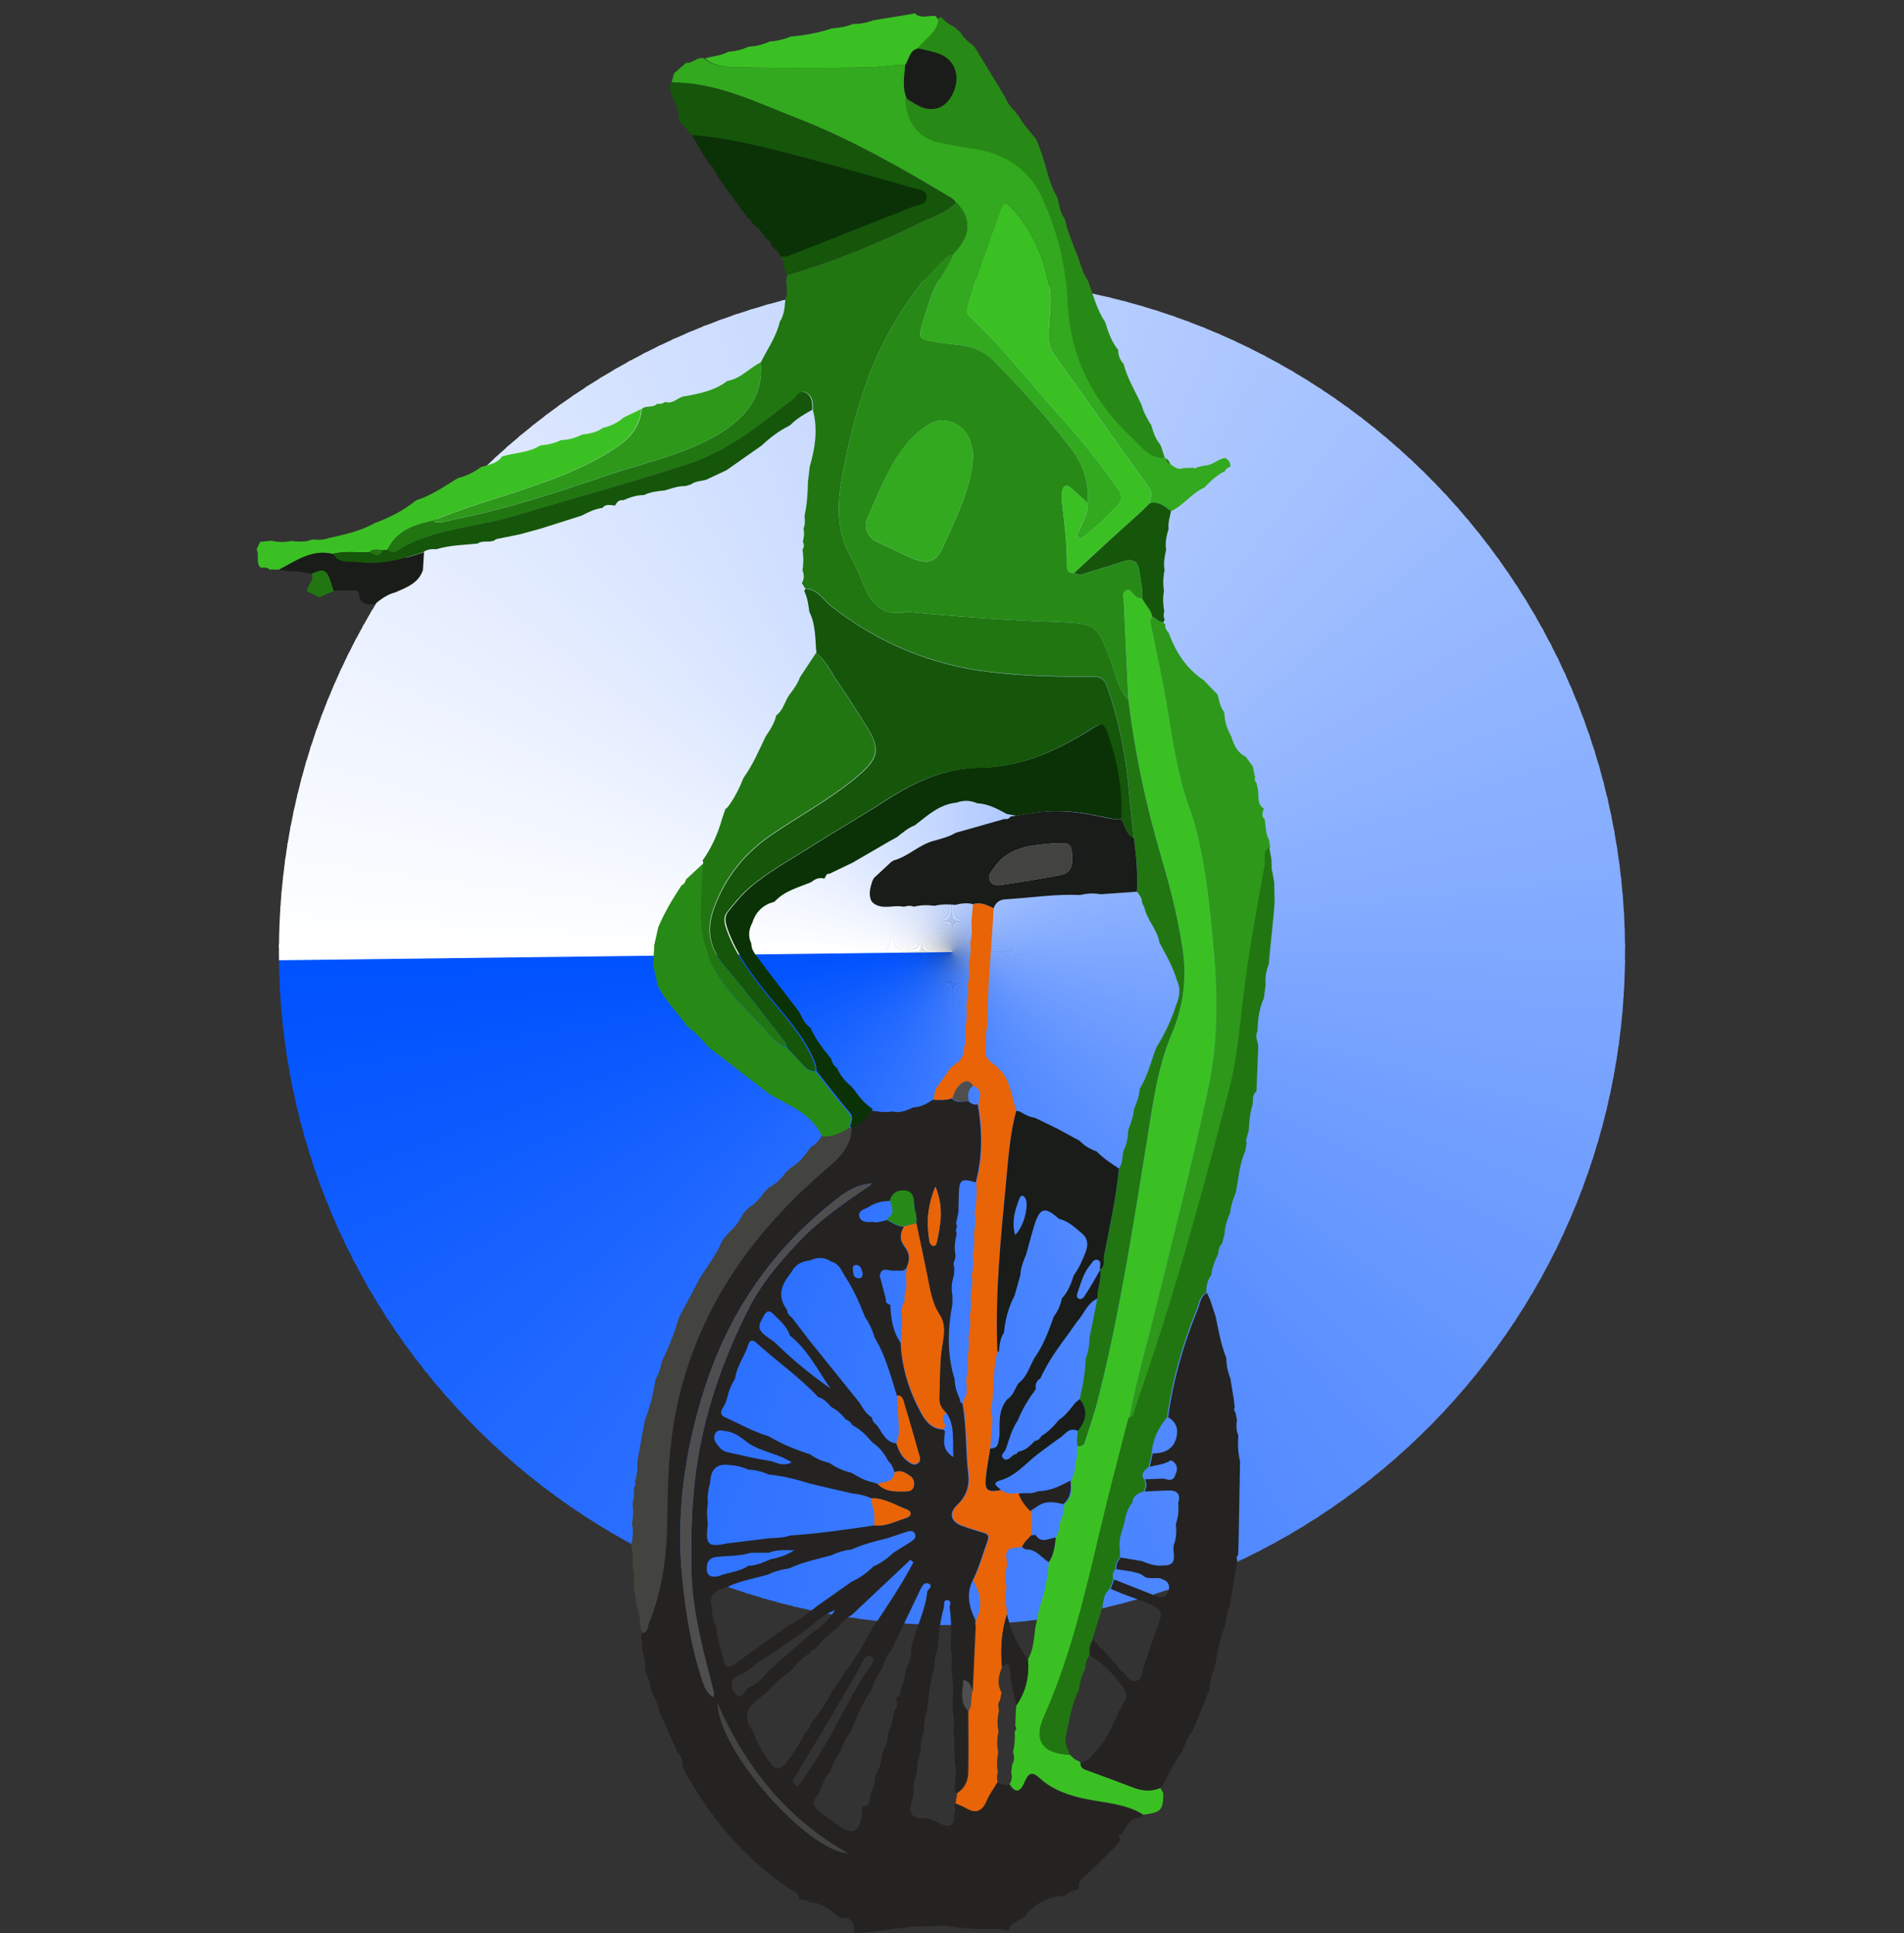 <?xml version="1.0" encoding="UTF-8"?>
<svg id="Layer_1" data-name="Layer 1" xmlns="http://www.w3.org/2000/svg" xmlns:xlink="http://www.w3.org/1999/xlink" viewBox="0 0 3536.07 3590.37">
  <rect x="0" y="0" width="3536.07" height="3590.37" fill="#333333" stroke="none"/>
  <defs>
    <style>
      .cls-1 {
        fill: #3bc024;
      }

      .cls-1, .cls-2, .cls-3, .cls-4, .cls-5, .cls-6, .cls-7, .cls-8, .cls-9, .cls-10, .cls-11, .cls-12, .cls-13, .cls-14, .cls-15, .cls-16, .cls-17, .cls-18, .cls-19, .cls-20, .cls-21, .cls-22, .cls-23, .cls-24, .cls-25, .cls-26, .cls-27, .cls-28, .cls-29, .cls-30, .cls-31, .cls-32, .cls-33, .cls-34, .cls-35, .cls-36, .cls-37, .cls-38, .cls-39, .cls-40, .cls-41, .cls-42, .cls-43, .cls-44, .cls-45, .cls-46, .cls-47, .cls-48, .cls-49, .cls-50, .cls-51, .cls-52, .cls-53, .cls-54, .cls-55, .cls-56, .cls-57, .cls-58, .cls-59, .cls-60, .cls-61, .cls-62, .cls-63, .cls-64, .cls-65, .cls-66, .cls-67, .cls-68, .cls-69, .cls-70, .cls-71, .cls-72, .cls-73, .cls-74, .cls-75, .cls-76, .cls-77, .cls-78, .cls-79, .cls-80, .cls-81, .cls-82, .cls-83, .cls-84, .cls-85, .cls-86, .cls-87, .cls-88, .cls-89, .cls-90, .cls-91, .cls-92, .cls-93, .cls-94, .cls-95, .cls-96, .cls-97, .cls-98, .cls-99, .cls-100, .cls-101, .cls-102, .cls-103, .cls-104, .cls-105, .cls-106, .cls-107, .cls-108, .cls-109, .cls-110, .cls-111, .cls-112, .cls-113, .cls-114, .cls-115, .cls-116, .cls-117, .cls-118, .cls-119, .cls-120, .cls-121, .cls-122, .cls-123, .cls-124, .cls-125, .cls-126, .cls-127, .cls-128, .cls-129, .cls-130, .cls-131, .cls-132, .cls-133, .cls-134, .cls-135, .cls-136, .cls-137, .cls-138, .cls-139, .cls-140, .cls-141, .cls-142, .cls-143, .cls-144, .cls-145, .cls-146, .cls-147, .cls-148, .cls-149, .cls-150, .cls-151, .cls-152, .cls-153, .cls-154, .cls-155, .cls-156, .cls-157, .cls-158, .cls-159, .cls-160, .cls-161, .cls-162, .cls-163, .cls-164, .cls-165, .cls-166, .cls-167, .cls-168, .cls-169, .cls-170, .cls-171, .cls-172, .cls-173, .cls-174, .cls-175, .cls-176, .cls-177, .cls-178, .cls-179, .cls-180, .cls-181, .cls-182, .cls-183, .cls-184, .cls-185, .cls-186, .cls-187, .cls-188, .cls-189, .cls-190, .cls-191, .cls-192, .cls-193, .cls-194, .cls-195, .cls-196, .cls-197, .cls-198, .cls-199, .cls-200, .cls-201, .cls-202, .cls-203, .cls-204, .cls-205, .cls-206, .cls-207, .cls-208, .cls-209, .cls-210, .cls-211, .cls-212, .cls-213, .cls-214, .cls-215, .cls-216, .cls-217, .cls-218, .cls-219, .cls-220, .cls-221, .cls-222, .cls-223, .cls-224, .cls-225, .cls-226, .cls-227, .cls-228, .cls-229, .cls-230, .cls-231, .cls-232, .cls-233, .cls-234, .cls-235, .cls-236, .cls-237, .cls-238, .cls-239, .cls-240, .cls-241, .cls-242, .cls-243, .cls-244, .cls-245, .cls-246, .cls-247, .cls-248, .cls-249, .cls-250, .cls-251, .cls-252, .cls-253, .cls-254, .cls-255, .cls-256, .cls-257, .cls-258, .cls-259, .cls-260, .cls-261, .cls-262, .cls-263, .cls-264, .cls-265, .cls-266, .cls-267, .cls-268, .cls-269 {
        stroke-width: 0px;
      }

      .cls-2 {
        fill: #217612;
      }

      .cls-3 {
        fill: #fff;
      }

      .cls-3, .cls-4, .cls-5, .cls-6, .cls-7, .cls-8, .cls-9, .cls-10, .cls-11, .cls-12, .cls-13, .cls-14, .cls-15, .cls-16, .cls-17, .cls-18, .cls-19, .cls-20, .cls-21, .cls-22, .cls-23, .cls-24, .cls-25, .cls-26, .cls-27, .cls-28, .cls-29, .cls-30, .cls-31, .cls-32, .cls-33, .cls-34, .cls-35, .cls-36, .cls-37, .cls-38, .cls-39, .cls-40, .cls-41, .cls-42, .cls-43, .cls-44, .cls-45, .cls-46, .cls-47, .cls-48, .cls-49, .cls-50, .cls-51, .cls-52, .cls-53, .cls-54, .cls-55, .cls-56, .cls-57, .cls-58, .cls-59, .cls-60, .cls-61, .cls-62, .cls-63, .cls-64, .cls-65, .cls-66, .cls-67, .cls-68, .cls-69, .cls-70, .cls-71, .cls-72, .cls-73, .cls-74, .cls-75, .cls-76, .cls-77, .cls-78, .cls-79, .cls-80, .cls-81, .cls-82, .cls-83, .cls-84, .cls-86, .cls-87, .cls-89, .cls-90, .cls-91, .cls-92, .cls-93, .cls-94, .cls-95, .cls-96, .cls-97, .cls-98, .cls-99, .cls-100, .cls-101, .cls-102, .cls-103, .cls-104, .cls-105, .cls-106, .cls-107, .cls-108, .cls-109, .cls-110, .cls-111, .cls-112, .cls-113, .cls-114, .cls-115, .cls-116, .cls-117, .cls-118, .cls-119, .cls-120, .cls-121, .cls-122, .cls-123, .cls-124, .cls-125, .cls-126, .cls-127, .cls-128, .cls-129, .cls-130, .cls-131, .cls-132, .cls-133, .cls-134, .cls-136, .cls-137, .cls-138, .cls-139, .cls-140, .cls-142, .cls-143, .cls-144, .cls-145, .cls-147, .cls-148, .cls-149, .cls-150, .cls-151, .cls-152, .cls-153, .cls-154, .cls-155, .cls-156, .cls-157, .cls-158, .cls-159, .cls-160, .cls-161, .cls-162, .cls-163, .cls-164, .cls-165, .cls-166, .cls-167, .cls-168, .cls-169, .cls-171, .cls-172, .cls-173, .cls-174, .cls-175, .cls-176, .cls-177, .cls-178, .cls-179, .cls-180, .cls-181, .cls-182, .cls-183, .cls-184, .cls-185, .cls-186, .cls-187, .cls-188, .cls-189, .cls-190, .cls-191, .cls-192, .cls-193, .cls-194, .cls-195, .cls-197, .cls-198, .cls-199, .cls-200, .cls-202, .cls-203, .cls-204, .cls-205, .cls-206, .cls-207, .cls-208, .cls-209, .cls-210, .cls-211, .cls-212, .cls-213, .cls-214, .cls-215, .cls-216, .cls-217, .cls-219, .cls-220, .cls-221, .cls-222, .cls-223, .cls-225, .cls-226, .cls-227, .cls-228, .cls-229, .cls-230, .cls-231, .cls-232, .cls-233, .cls-234, .cls-235, .cls-236, .cls-237, .cls-238, .cls-239, .cls-240, .cls-241, .cls-242, .cls-243, .cls-244, .cls-245, .cls-246, .cls-247, .cls-248, .cls-249, .cls-250, .cls-251, .cls-252, .cls-253, .cls-254, .cls-255, .cls-256, .cls-257, .cls-258, .cls-259, .cls-260, .cls-261, .cls-262, .cls-263, .cls-265, .cls-266, .cls-267, .cls-268, .cls-269 {
        fill-rule: evenodd;
      }

      .cls-4 {
        fill: #105dff;
      }

      .cls-5 {
        fill: #84acff;
      }

      .cls-6 {
        fill: #4681ff;
      }

      .cls-7 {
        fill: #0c5aff;
      }

      .cls-8 {
        fill: #6899ff;
      }

      .cls-9 {
        fill: #0153ff;
      }

      .cls-10 {
        fill: #94b6ff;
      }

      .cls-11 {
        fill: #f4f8ff;
      }

      .cls-12 {
        fill: #135fff;
      }

      .cls-13 {
        fill: #8bb0ff;
      }

      .cls-14 {
        fill: #f6f9ff;
      }

      .cls-15 {
        fill: #99baff;
      }

      .cls-16 {
        fill: #cdddff;
      }

      .cls-17 {
        fill: #1862ff;
      }

      .cls-18 {
        fill: #0052ff;
      }

      .cls-19 {
        fill: #f9fbff;
      }

      .cls-20 {
        fill: #75a1ff;
      }

      .cls-21 {
        fill: #c8daff;
      }

      .cls-22 {
        fill: #1560ff;
      }

      .cls-23 {
        fill: #1c65ff;
      }

      .cls-24 {
        fill: #e8efff;
      }

      .cls-25 {
        fill: #cbdcff;
      }

      .cls-26 {
        fill: #6294ff;
      }

      .cls-27 {
        fill: #78a3ff;
      }

      .cls-28 {
        fill: #85acff;
      }

      .cls-29 {
        fill: #417eff;
      }

      .cls-30 {
        fill: #cadbff;
      }

      .cls-31 {
        fill: #c5d8ff;
      }

      .cls-32 {
        fill: #2d71ff;
      }

      .cls-33 {
        fill: #0354ff;
      }

      .cls-34 {
        fill: #256bff;
      }

      .cls-35 {
        fill: #9ebdff;
      }

      .cls-36 {
        fill: #ebf1ff;
      }

      .cls-37 {
        fill: #6597ff;
      }

      .cls-38 {
        fill: #80a9ff;
      }

      .cls-39 {
        fill: #0555ff;
      }

      .cls-40 {
        fill: #4984ff;
      }

      .cls-41 {
        fill: #125eff;
      }

      .cls-42 {
        fill: #0455ff;
      }

      .cls-43 {
        fill: #b6cdff;
      }

      .cls-44 {
        fill: #2068ff;
      }

      .cls-45 {
        fill: #8db2ff;
      }

      .cls-46 {
        fill: #3e7cff;
      }

      .cls-47 {
        fill: #afc9ff;
      }

      .cls-48 {
        fill: #74a1ff;
      }

      .cls-49 {
        fill: #c6d8ff;
      }

      .cls-50 {
        fill: #a2c0ff;
      }

      .cls-51 {
        fill: #6999ff;
      }

      .cls-52 {
        fill: #96b8ff;
      }

      .cls-53 {
        fill: #a5c2ff;
      }

      .cls-54 {
        fill: #0b59ff;
      }

      .cls-55 {
        fill: #4a84ff;
      }

      .cls-56 {
        fill: #9abaff;
      }

      .cls-57 {
        fill: #bbd1ff;
      }

      .cls-58 {
        fill: #115eff;
      }

      .cls-59 {
        fill: #b4ccff;
      }

      .cls-60 {
        fill: #1f67ff;
      }

      .cls-61 {
        fill: #e1ebff;
      }

      .cls-62 {
        fill: #7ba5ff;
      }

      .cls-63 {
        fill: #2e71ff;
      }

      .cls-64 {
        fill: #3677ff;
      }

      .cls-65 {
        fill: #7ea7ff;
      }

      .cls-66 {
        fill: #c1d5ff;
      }

      .cls-67 {
        fill: #286dff;
      }

      .cls-68 {
        fill: #0656ff;
      }

      .cls-69 {
        fill: #236aff;
      }

      .cls-70 {
        fill: #d7e4ff;
      }

      .cls-71 {
        fill: #5e92ff;
      }

      .cls-72 {
        fill: #89afff;
      }

      .cls-73 {
        fill: #0a59ff;
      }

      .cls-74 {
        fill: #e5edff;
      }

      .cls-75 {
        fill: #a4c1ff;
      }

      .cls-76 {
        fill: #eef3ff;
      }

      .cls-77 {
        fill: #e9f0ff;
      }

      .cls-78 {
        fill: #b1caff;
      }

      .cls-79 {
        fill: #bed3ff;
      }

      .cls-80 {
        fill: #4d86ff;
      }

      .cls-81 {
        fill: #1b64ff;
      }

      .cls-82 {
        fill: #b0c9ff;
      }

      .cls-83 {
        fill: #5189ff;
      }

      .cls-84 {
        fill: #b5cdff;
      }

      .cls-85 {
        fill: none;
      }

      .cls-86 {
        fill: #a7c3ff;
      }

      .cls-87 {
        fill: #e0eaff;
      }

      .cls-88 {
        fill: #e86406;
      }

      .cls-89 {
        fill: #3878ff;
      }

      .cls-90 {
        fill: #f7faff;
      }

      .cls-91 {
        fill: #a0bfff;
      }

      .cls-92 {
        fill: #fdfeff;
      }

      .cls-93 {
        fill: #dae6ff;
      }

      .cls-94 {
        fill: #4883ff;
      }

      .cls-95 {
        fill: #2b6fff;
      }

      .cls-96 {
        fill: #6194ff;
      }

      .cls-97 {
        fill: #2f72ff;
      }

      .cls-98 {
        fill: #538aff;
      }

      .cls-99 {
        fill: #6f9dff;
      }

      .cls-100 {
        fill: #b3cbff;
      }

      .cls-101 {
        fill: #c3d6ff;
      }

      .cls-102 {
        fill: #cedeff;
      }

      .cls-103 {
        fill: #3b7aff;
      }

      .cls-104 {
        fill: #6d9cff;
      }

      .cls-105 {
        fill: #548bff;
      }

      .cls-106 {
        fill: #1661ff;
      }

      .cls-107 {
        fill: #d3e1ff;
      }

      .cls-108 {
        fill: #437fff;
      }

      .cls-109 {
        fill: #c7d9ff;
      }

      .cls-110 {
        fill: #adc7ff;
      }

      .cls-111 {
        fill: #6395ff;
      }

      .cls-112 {
        fill: #dbe7ff;
      }

      .cls-113 {
        fill: #719fff;
      }

      .cls-114 {
        fill: #3777ff;
      }

      .cls-115 {
        fill: #4782ff;
      }

      .cls-116 {
        fill: #eaf1ff;
      }

      .cls-117 {
        fill: #a8c4ff;
      }

      .cls-118 {
        fill: #dee9ff;
      }

      .cls-119 {
        fill: #588eff;
      }

      .cls-120 {
        fill: #266cff;
      }

      .cls-121 {
        fill: #9cbcff;
      }

      .cls-122 {
        fill: #9dbdff;
      }

      .cls-123 {
        fill: #3576ff;
      }

      .cls-124 {
        fill: #86adff;
      }

      .cls-125 {
        fill: #9fbeff;
      }

      .cls-126 {
        fill: #f1f6ff;
      }

      .cls-127 {
        fill: #3a79ff;
      }

      .cls-128 {
        fill: #c2d6ff;
      }

      .cls-129 {
        fill: #296eff;
      }

      .cls-130 {
        fill: #6b9bff;
      }

      .cls-131 {
        fill: #79a4ff;
      }

      .cls-132 {
        fill: #91b4ff;
      }

      .cls-133 {
        fill: #95b7ff;
      }

      .cls-134 {
        fill: #0253ff;
      }

      .cls-135 {
        fill: #15560a;
      }

      .cls-136 {
        fill: #edf3ff;
      }

      .cls-137 {
        fill: #d4e2ff;
      }

      .cls-138 {
        fill: #77a3ff;
      }

      .cls-139 {
        fill: #fefeff;
      }

      .cls-140 {
        fill: #dde8ff;
      }

      .cls-141 {
        fill: #43433f;
      }

      .cls-142 {
        fill: #a9c5ff;
      }

      .cls-143 {
        fill: #b8cfff;
      }

      .cls-144 {
        fill: #aec8ff;
      }

      .cls-145 {
        fill: #5088ff;
      }

      .cls-146 {
        fill: #2d981a;
      }

      .cls-147 {
        fill: #1762ff;
      }

      .cls-148 {
        fill: #4581ff;
      }

      .cls-149 {
        fill: #d9e5ff;
      }

      .cls-150 {
        fill: #709eff;
      }

      .cls-151 {
        fill: #83abff;
      }

      .cls-152 {
        fill: #9bbbff;
      }

      .cls-153 {
        fill: #bcd2ff;
      }

      .cls-154 {
        fill: #fcfdff;
      }

      .cls-155 {
        fill: #e3ecff;
      }

      .cls-156 {
        fill: #d8e5ff;
      }

      .cls-157 {
        fill: #b9d0ff;
      }

      .cls-158 {
        fill: #3274ff;
      }

      .cls-159 {
        fill: #6496ff;
      }

      .cls-160 {
        fill: #7ca6ff;
      }

      .cls-161 {
        fill: #81aaff;
      }

      .cls-162 {
        fill: #3375ff;
      }

      .cls-163 {
        fill: #5c90ff;
      }

      .cls-164 {
        fill: #729fff;
      }

      .cls-165 {
        fill: #acc7ff;
      }

      .cls-166 {
        fill: #246aff;
      }

      .cls-167 {
        fill: #1963ff;
      }

      .cls-168 {
        fill: #fbfcff;
      }

      .cls-169 {
        fill: #b2cbff;
      }

      .cls-270 {
        clip-path: url(#clippath);
      }

      .cls-170 {
        fill: #191c18;
      }

      .cls-171 {
        fill: #568cff;
      }

      .cls-172 {
        fill: #4b85ff;
      }

      .cls-173 {
        fill: #7da7ff;
      }

      .cls-174 {
        fill: #e7efff;
      }

      .cls-175 {
        fill: #427fff;
      }

      .cls-176 {
        fill: #73a0ff;
      }

      .cls-177 {
        fill: #abc6ff;
      }

      .cls-178 {
        fill: #7fa8ff;
      }

      .cls-179 {
        fill: #93b6ff;
      }

      .cls-180 {
        fill: #6697ff;
      }

      .cls-181 {
        fill: #1460ff;
      }

      .cls-182 {
        fill: #bfd4ff;
      }

      .cls-183 {
        fill: #f8faff;
      }

      .cls-184 {
        fill: #3173ff;
      }

      .cls-185 {
        fill: #a3c1ff;
      }

      .cls-186 {
        fill: #578dff;
      }

      .cls-187 {
        fill: #fafcff;
      }

      .cls-188 {
        fill: #f2f6ff;
      }

      .cls-189 {
        fill: #d0dfff;
      }

      .cls-190 {
        fill: #6a9aff;
      }

      .cls-191 {
        fill: #cfdeff;
      }

      .cls-192 {
        fill: #90b4ff;
      }

      .cls-193 {
        fill: #97b8ff;
      }

      .cls-194 {
        fill: #2a6eff;
      }

      .cls-195 {
        fill: #2c70ff;
      }

      .cls-196 {
        fill: #4e4e4e;
      }

      .cls-197 {
        fill: #1e66ff;
      }

      .cls-198 {
        fill: #5d91ff;
      }

      .cls-199 {
        fill: #3f7dff;
      }

      .cls-200 {
        fill: #3475ff;
      }

      .cls-201 {
        fill: #278a16;
      }

      .cls-202 {
        fill: #a6c3ff;
      }

      .cls-203 {
        fill: #276cff;
      }

      .cls-204 {
        fill: #3979ff;
      }

      .cls-205 {
        fill: #eff4ff;
      }

      .cls-206 {
        fill: #98b9ff;
      }

      .cls-207 {
        fill: #8eb2ff;
      }

      .cls-208 {
        fill: #528aff;
      }

      .cls-209 {
        fill: #f0f5ff;
      }

      .cls-210 {
        fill: #8fb3ff;
      }

      .cls-211 {
        fill: #d2e0ff;
      }

      .cls-212 {
        fill: #4e87ff;
      }

      .cls-213 {
        fill: #1a64ff;
      }

      .cls-214 {
        fill: #0f5cff;
      }

      .cls-215 {
        fill: #e4edff;
      }

      .cls-216 {
        fill: #88aeff;
      }

      .cls-217 {
        fill: #b7ceff;
      }

      .cls-218 {
        fill: #32a91e;
      }

      .cls-219 {
        fill: #3073ff;
      }

      .cls-220 {
        fill: #2168ff;
      }

      .cls-221 {
        fill: #bdd2ff;
      }

      .cls-222 {
        fill: #e2ebff;
      }

      .cls-223 {
        fill: #87aeff;
      }

      .cls-224 {
        fill: #0a3206;
      }

      .cls-225 {
        fill: #8cb1ff;
      }

      .cls-226 {
        fill: #0958ff;
      }

      .cls-227 {
        fill: #558cff;
      }

      .cls-228 {
        fill: #4480ff;
      }

      .cls-229 {
        fill: #aac5ff;
      }

      .cls-230 {
        fill: #dfe9ff;
      }

      .cls-231 {
        fill: #f5f8ff;
      }

      .cls-232 {
        fill: #5a8fff;
      }

      .cls-233 {
        fill: #ccdcff;
      }

      .cls-234 {
        fill: #c4d7ff;
      }

      .cls-235 {
        fill: #8ab0ff;
      }

      .cls-236 {
        fill: #4f88ff;
      }

      .cls-237 {
        fill: #3c7bff;
      }

      .cls-238 {
        fill: #0857ff;
      }

      .cls-239 {
        fill: #bad0ff;
      }

      .cls-240 {
        fill: #6e9dff;
      }

      .cls-241 {
        fill: #e6eeff;
      }

      .cls-242 {
        fill: #7aa5ff;
      }

      .cls-243 {
        fill: #a1bfff;
      }

      .cls-244 {
        fill: #407dff;
      }

      .cls-245 {
        fill: #c9daff;
      }

      .cls-246 {
        fill: #d5e3ff;
      }

      .cls-247 {
        fill: #6c9bff;
      }

      .cls-248 {
        fill: #d1e0ff;
      }

      .cls-249 {
        fill: #ecf2ff;
      }

      .cls-250 {
        fill: #598eff;
      }

      .cls-251 {
        fill: #76a2ff;
      }

      .cls-252 {
        fill: #82aaff;
      }

      .cls-253 {
        fill: #dce7ff;
      }

      .cls-254 {
        fill: #2269ff;
      }

      .cls-255 {
        fill: #4c86ff;
      }

      .cls-256 {
        fill: #5b90ff;
      }

      .cls-257 {
        fill: #3d7bff;
      }

      .cls-258 {
        fill: #f3f7ff;
      }

      .cls-259 {
        fill: #0757ff;
      }

      .cls-260 {
        fill: #d6e3ff;
      }

      .cls-261 {
        fill: #0e5bff;
      }

      .cls-262 {
        fill: #0d5bff;
      }

      .cls-263 {
        fill: #c0d4ff;
      }

      .cls-264 {
        fill: #242322;
      }

      .cls-265 {
        fill: #5f92ff;
      }

      .cls-266 {
        fill: #1d66ff;
      }

      .cls-267 {
        fill: #6093ff;
      }

      .cls-268 {
        fill: #92b5ff;
      }

      .cls-269 {
        fill: #6798ff;
      }
    </style>
    <clipPath id="clippath">
      <path class="cls-85" d="M1768.02,3018.03c-690.34,0-1249.99-559.65-1249.99-1250.01S1077.68,518.03,1768.02,518.03s1250.01,559.65,1250.01,1249.99-559.65,1250.01-1250.01,1250.01Z"/>
    </clipPath>
  </defs>
  <g id="Layer_1-2" data-name="Layer_1">
    <g class="cls-270">
      <g>
        <polygon class="cls-139" points="1768.02 1768.02 0 1757.17 1.61 1692.11 1768.02 1768.02"/>
        <polygon id="_1" data-name=" 1" class="cls-92" points="1768.02 1768.02 1.32 1702.96 3.99 1648.78 1768.02 1768.02"/>
        <polygon id="_2" data-name=" 2" class="cls-154" points="1768.02 1768.02 3.47 1659.63 7.46 1605.53 1768.02 1768.02"/>
        <polygon id="_3" data-name=" 3" class="cls-168" points="1768.02 1768.02 6.66 1616.35 11.97 1562.37 1768.02 1768.02"/>
        <polygon id="_4" data-name=" 4" class="cls-187" points="1768.02 1768.02 10.91 1573.16 17.53 1519.35 1768.02 1768.02"/>
        <polygon id="_5" data-name=" 5" class="cls-19" points="1768.02 1768.02 16.21 1530.11 24.16 1476.44 1768.02 1768.02"/>
        <polygon id="_6" data-name=" 6" class="cls-183" points="1768.02 1768.02 22.59 1487.18 31.86 1433.74 1768.02 1768.02"/>
        <polygon id="_7" data-name=" 7" class="cls-90" points="1768.02 1768.02 29.99 1444.45 40.58 1391.24 1768.02 1768.02"/>
        <polygon id="_8" data-name=" 8" class="cls-14" points="1768.02 1768.02 38.46 1401.89 50.37 1348.97 1768.02 1768.02"/>
        <polygon id="_9" data-name=" 9" class="cls-231" points="1768.02 1768.02 47.98 1359.56 61.16 1306.92 1768.02 1768.02"/>
        <polygon id="_10" data-name=" 10" class="cls-11" points="1768.02 1768.02 58.52 1317.46 72.98 1265.17 1768.02 1768.02"/>
        <polygon id="_11" data-name=" 11" class="cls-258" points="1768.02 1768.02 70.08 1275.64 85.84 1223.73 1768.02 1768.02"/>
        <polygon id="_12" data-name=" 12" class="cls-188" points="1768.02 1768.02 82.68 1234.12 99.7 1182.6 1768.02 1768.02"/>
        <polygon id="_13" data-name=" 13" class="cls-126" points="1768.02 1768.02 96.28 1192.9 114.56 1141.85 1768.02 1768.02"/>
        <polygon id="_14" data-name=" 14" class="cls-209" points="1768.02 1768.02 110.92 1152.07 130.43 1101.47 1768.02 1768.02"/>
        <polygon id="_15" data-name=" 15" class="cls-205" points="1768.02 1768.02 126.53 1111.57 147.28 1061.47 1768.02 1768.02"/>
        <polygon id="_16" data-name=" 16" class="cls-76" points="1768.02 1768.02 143.15 1071.48 165.1 1021.92 1768.02 1768.02"/>
        <polygon id="_17" data-name=" 17" class="cls-136" points="1768.02 1768.02 160.71 1031.82 183.9 982.8 1768.02 1768.02"/>
        <polygon id="_18" data-name=" 18" class="cls-249" points="1768.02 1768.02 179.28 992.59 203.64 944.15 1768.02 1768.02"/>
        <polygon id="_19" data-name=" 19" class="cls-36" points="1768.02 1768.02 198.76 953.85 224.34 906.01 1768.02 1768.02"/>
        <polygon id="_20" data-name=" 20" class="cls-116" points="1768.02 1768.02 219.23 915.59 245.97 868.38 1768.02 1768.02"/>
        <polygon id="_21" data-name=" 21" class="cls-77" points="1768.02 1768.02 240.61 877.83 268.5 831.31 1768.02 1768.02"/>
        <polygon id="_22" data-name=" 22" class="cls-24" points="1768.02 1768.02 262.93 840.6 291.95 794.77 1768.02 1768.02"/>
        <polygon id="_23" data-name=" 23" class="cls-174" points="1768.02 1768.02 286.15 803.96 316.28 758.84 1768.02 1768.02"/>
        <polygon id="_24" data-name=" 24" class="cls-241" points="1768.02 1768.02 310.26 767.88 341.48 723.54 1768.02 1768.02"/>
        <polygon id="_25" data-name=" 25" class="cls-74" points="1768.02 1768.02 335.23 732.41 367.54 688.85 1768.02 1768.02"/>
        <polygon id="_26" data-name=" 26" class="cls-215" points="1768.02 1768.02 361.08 697.54 394.43 654.78 1768.02 1768.02"/>
        <polygon id="_27" data-name=" 27" class="cls-155" points="1768.02 1768.02 387.77 663.33 422.18 621.41 1768.02 1768.02"/>
        <polygon id="_28" data-name=" 28" class="cls-222" points="1768.02 1768.02 415.29 629.81 450.74 588.75 1768.02 1768.02"/>
        <polygon id="_29" data-name=" 29" class="cls-61" points="1768.02 1768.02 443.65 596.95 480.07 556.75 1768.02 1768.02"/>
        <polygon id="_30" data-name=" 30" class="cls-87" points="1768.02 1768.02 472.78 564.81 510.17 525.52 1768.02 1768.02"/>
        <polygon id="_31" data-name=" 31" class="cls-230" points="1768.02 1768.02 502.68 533.39 541.05 495.02 1768.02 1768.02"/>
        <polygon id="_32" data-name=" 32" class="cls-118" points="1768.02 1768.02 533.39 502.68 572.65 465.29 1768.02 1768.02"/>
        <polygon id="_33" data-name=" 33" class="cls-140" points="1768.02 1768.02 564.81 472.78 604.99 436.36 1768.02 1768.02"/>
        <polygon id="_34" data-name=" 34" class="cls-253" points="1768.02 1768.02 596.95 443.65 638.02 408.21 1768.02 1768.02"/>
        <polygon id="_35" data-name=" 35" class="cls-112" points="1768.02 1768.02 629.81 415.29 671.74 380.88 1768.02 1768.02"/>
        <polygon id="_36" data-name=" 36" class="cls-93" points="1768.02 1768.02 663.33 387.77 706.09 354.4 1768.02 1768.02"/>
        <polygon id="_37" data-name=" 37" class="cls-149" points="1768.02 1768.02 697.54 361.08 741.11 328.77 1768.02 1768.02"/>
        <polygon id="_38" data-name=" 38" class="cls-156" points="1768.02 1768.02 732.41 335.23 776.75 304 1768.02 1768.02"/>
        <polygon id="_39" data-name=" 39" class="cls-70" points="1768.02 1768.02 767.88 310.26 812.97 280.1 1768.02 1768.02"/>
        <polygon id="_40" data-name=" 40" class="cls-260" points="1768.02 1768.02 803.96 286.15 849.79 257.11 1768.02 1768.02"/>
        <polygon id="_41" data-name=" 41" class="cls-246" points="1768.02 1768.02 840.6 262.93 887.12 235.04 1768.02 1768.02"/>
        <polygon id="_42" data-name=" 42" class="cls-137" points="1768.02 1768.02 877.83 240.61 925.03 213.89 1768.02 1768.02"/>
        <polygon id="_43" data-name=" 43" class="cls-107" points="1768.02 1768.02 915.59 219.23 963.4 193.66 1768.02 1768.02"/>
        <polygon id="_44" data-name=" 44" class="cls-211" points="1768.02 1768.02 953.85 198.76 1002.29 174.4 1768.02 1768.02"/>
        <polygon id="_45" data-name=" 45" class="cls-248" points="1768.02 1768.02 992.59 179.28 1041.64 156.09 1768.02 1768.02"/>
        <polygon id="_46" data-name=" 46" class="cls-189" points="1768.02 1768.02 1031.82 160.71 1081.41 138.73 1768.02 1768.02"/>
        <polygon id="_47" data-name=" 47" class="cls-191" points="1768.02 1768.02 1071.48 143.15 1121.62 122.37 1768.02 1768.02"/>
        <polygon id="_48" data-name=" 48" class="cls-102" points="1768.02 1768.02 1111.57 126.53 1162.2 107.02 1768.02 1768.02"/>
        <polygon id="_49" data-name=" 49" class="cls-16" points="1768.02 1768.02 1152.07 110.92 1203.12 92.64 1768.02 1768.02"/>
        <polygon id="_50" data-name=" 50" class="cls-233" points="1768.02 1768.02 1192.9 96.28 1244.42 79.29 1768.02 1768.02"/>
        <polygon id="_51" data-name=" 51" class="cls-25" points="1768.02 1768.02 1234.12 82.68 1286.03 66.95 1768.02 1768.02"/>
        <polygon id="_52" data-name=" 52" class="cls-30" points="1768.02 1768.02 1275.64 70.08 1327.9 55.62 1768.02 1768.02"/>
        <polygon id="_53" data-name=" 53" class="cls-245" points="1768.02 1768.02 1317.46 58.52 1370.06 45.34 1768.02 1768.02"/>
        <polygon id="_54" data-name=" 54" class="cls-21" points="1768.02 1768.02 1359.56 47.98 1412.48 36.1 1768.02 1768.02"/>
        <polygon id="_55" data-name=" 55" class="cls-109" points="1768.02 1768.02 1401.89 38.46 1455.06 27.89 1768.02 1768.02"/>
        <polygon id="_56" data-name=" 56" class="cls-49" points="1768.02 1768.02 1444.45 29.99 1497.88 20.72 1768.02 1768.02"/>
        <polygon id="_57" data-name=" 57" class="cls-31" points="1768.02 1768.02 1487.18 22.59 1540.84 14.64 1768.02 1768.02"/>
        <polygon id="_58" data-name=" 58" class="cls-234" points="1768.02 1768.02 1530.11 16.21 1583.95 9.59 1768.02 1768.02"/>
        <polygon id="_59" data-name=" 59" class="cls-101" points="1768.02 1768.02 1573.16 10.91 1627.14 5.6 1768.02 1768.02"/>
        <polygon id="_60" data-name=" 60" class="cls-128" points="1768.02 1768.02 1616.35 6.66 1670.45 2.67 1768.02 1768.02"/>
        <polygon id="_61" data-name=" 61" class="cls-66" points="1768.02 1768.02 1659.63 3.47 1713.81 .8 1768.02 1768.02"/>
        <polygon id="_62" data-name=" 62" class="cls-263" points="1768.02 1768.02 1702.96 1.32 1757.17 0 1768.02 1768.02"/>
        <polygon id="_63" data-name=" 63" class="cls-182" points="1768.02 1768.02 1746.32 .26 1800.56 .26 1768.02 1768.02"/>
        <polygon id="_64" data-name=" 64" class="cls-79" points="1768.02 1768.02 1789.72 .26 1843.96 1.61 1768.02 1768.02"/>
        <polygon id="_65" data-name=" 65" class="cls-221" points="1768.02 1768.02 1833.11 1.32 1887.26 3.99 1768.02 1768.02"/>
        <polygon id="_66" data-name=" 66" class="cls-153" points="1768.02 1768.02 1876.44 3.47 1930.54 7.46 1768.02 1768.02"/>
        <polygon id="_67" data-name=" 67" class="cls-57" points="1768.02 1768.02 1919.72 6.66 1973.7 11.97 1768.02 1768.02"/>
        <polygon id="_68" data-name=" 68" class="cls-239" points="1768.02 1768.02 1962.88 10.91 2016.72 17.53 1768.02 1768.02"/>
        <polygon id="_69" data-name=" 69" class="cls-157" points="1768.02 1768.02 2005.96 16.21 2059.59 24.16 1768.02 1768.02"/>
        <polygon id="_70" data-name=" 70" class="cls-143" points="1768.02 1768.02 2048.86 22.59 2102.33 31.86 1768.02 1768.02"/>
        <polygon id="_71" data-name=" 71" class="cls-217" points="1768.02 1768.02 2091.62 29.99 2144.83 40.58 1768.02 1768.02"/>
        <polygon id="_72" data-name=" 72" class="cls-43" points="1768.02 1768.02 2134.18 38.46 2187.1 50.37 1768.02 1768.02"/>
        <polygon id="_73" data-name=" 73" class="cls-84" points="1768.02 1768.02 2176.51 47.98 2229.12 61.16 1768.02 1768.02"/>
        <polygon id="_74" data-name=" 74" class="cls-59" points="1768.02 1768.02 2218.61 58.52 2270.87 72.98 1768.02 1768.02"/>
        <polygon id="_75" data-name=" 75" class="cls-100" points="1768.02 1768.02 2260.43 70.08 2312.31 85.84 1768.02 1768.02"/>
        <polygon id="_76" data-name=" 76" class="cls-169" points="1768.02 1768.02 2301.95 82.68 2353.44 99.7 1768.02 1768.02"/>
        <polygon id="_77" data-name=" 77" class="cls-78" points="1768.02 1768.02 2343.13 96.28 2394.22 114.56 1768.02 1768.02"/>
        <polygon id="_78" data-name=" 78" class="cls-82" points="1768.02 1768.02 2384 110.92 2434.6 130.43 1768.02 1768.02"/>
        <polygon id="_79" data-name=" 79" class="cls-47" points="1768.02 1768.02 2424.47 126.53 2474.6 147.28 1768.02 1768.02"/>
        <polygon id="_80" data-name=" 80" class="cls-144" points="1768.02 1768.02 2464.56 143.15 2514.15 165.1 1768.02 1768.02"/>
        <polygon id="_81" data-name=" 81" class="cls-110" points="1768.02 1768.02 2504.22 160.71 2553.26 183.9 1768.02 1768.02"/>
        <polygon id="_82" data-name=" 82" class="cls-165" points="1768.02 1768.02 2543.45 179.28 2591.89 203.64 1768.02 1768.02"/>
        <polygon id="_83" data-name=" 83" class="cls-177" points="1768.02 1768.02 2582.22 198.76 2630.06 224.34 1768.02 1768.02"/>
        <polygon id="_84" data-name=" 84" class="cls-229" points="1768.02 1768.02 2620.48 219.23 2667.68 245.97 1768.02 1768.02"/>
        <polygon id="_85" data-name=" 85" class="cls-142" points="1768.02 1768.02 2658.24 240.61 2704.76 268.5 1768.02 1768.02"/>
        <polygon id="_86" data-name=" 86" class="cls-117" points="1768.02 1768.02 2695.44 262.93 2741.27 291.95 1768.02 1768.02"/>
        <polygon id="_87" data-name=" 87" class="cls-86" points="1768.02 1768.02 2732.11 286.15 2777.2 316.28 1768.02 1768.02"/>
        <polygon id="_88" data-name=" 88" class="cls-202" points="1768.02 1768.02 2768.19 310.26 2812.53 341.48 1768.02 1768.02"/>
        <polygon id="_89" data-name=" 89" class="cls-53" points="1768.02 1768.02 2803.66 335.23 2847.22 367.54 1768.02 1768.02"/>
        <polygon id="_90" data-name=" 90" class="cls-75" points="1768.02 1768.02 2838.5 361.08 2881.26 394.43 1768.02 1768.02"/>
        <polygon id="_91" data-name=" 91" class="cls-185" points="1768.02 1768.02 2872.71 387.77 2914.63 422.18 1768.02 1768.02"/>
        <polygon id="_92" data-name=" 92" class="cls-50" points="1768.02 1768.02 2906.25 415.29 2947.32 450.74 1768.02 1768.02"/>
        <polygon id="_93" data-name=" 93" class="cls-243" points="1768.02 1768.02 2939.11 443.65 2979.29 480.07 1768.02 1768.02"/>
        <polygon id="_94" data-name=" 94" class="cls-91" points="1768.02 1768.02 2971.26 472.78 3010.54 510.17 1768.02 1768.02"/>
        <polygon id="_95" data-name=" 95" class="cls-125" points="1768.02 1768.02 3002.68 502.68 3041.05 541.05 1768.02 1768.02"/>
        <polygon id="_96" data-name=" 96" class="cls-35" points="1768.02 1768.02 3033.36 533.39 3070.75 572.65 1768.02 1768.02"/>
        <polygon id="_97" data-name=" 97" class="cls-122" points="1768.02 1768.02 3063.29 564.81 3099.71 604.99 1768.02 1768.02"/>
        <polygon id="_98" data-name=" 98" class="cls-121" points="1768.02 1768.02 3092.42 596.95 3127.86 638.02 1768.02 1768.02"/>
        <polygon id="_99" data-name=" 99" class="cls-152" points="1768.02 1768.02 3120.77 629.81 3155.18 671.74 1768.02 1768.02"/>
        <polygon id="_100" data-name=" 100" class="cls-56" points="1768.02 1768.02 3148.3 663.33 3181.67 706.09 1768.02 1768.02"/>
        <polygon id="_101" data-name=" 101" class="cls-15" points="1768.02 1768.02 3174.99 697.54 3207.3 741.11 1768.02 1768.02"/>
        <polygon id="_102" data-name=" 102" class="cls-206" points="1768.02 1768.02 3200.84 732.41 3232.07 776.75 1768.02 1768.02"/>
        <polygon id="_103" data-name=" 103" class="cls-193" points="1768.02 1768.02 3225.81 767.88 3255.94 812.97 1768.02 1768.02"/>
        <polygon id="_104" data-name=" 104" class="cls-52" points="1768.02 1768.02 3249.92 803.96 3278.93 849.79 1768.02 1768.02"/>
        <polygon id="_105" data-name=" 105" class="cls-133" points="1768.02 1768.02 3273.13 840.6 3301.03 887.12 1768.02 1768.02"/>
        <polygon id="_106" data-name=" 106" class="cls-10" points="1768.02 1768.02 3295.43 877.83 3322.18 925.03 1768.02 1768.02"/>
        <polygon id="_107" data-name=" 107" class="cls-179" points="1768.02 1768.02 3316.84 915.59 3342.38 963.4 1768.02 1768.02"/>
        <polygon id="_108" data-name=" 108" class="cls-268" points="1768.02 1768.02 3337.27 953.85 3361.67 1002.29 1768.02 1768.02"/>
        <polygon id="_109" data-name=" 109" class="cls-132" points="1768.02 1768.02 3356.79 992.59 3379.98 1041.64 1768.02 1768.02"/>
        <polygon id="_110" data-name=" 110" class="cls-192" points="1768.02 1768.02 3375.33 1031.82 3397.31 1081.41 1768.02 1768.02"/>
        <polygon id="_111" data-name=" 111" class="cls-210" points="1768.02 1768.02 3392.92 1071.48 3413.67 1121.62 1768.02 1768.02"/>
        <polygon id="_112" data-name=" 112" class="cls-207" points="1768.02 1768.02 3409.54 1111.57 3429.05 1162.2 1768.02 1768.02"/>
        <polygon id="_113" data-name=" 113" class="cls-45" points="1768.02 1768.02 3425.15 1152.07 3443.43 1203.12 1768.02 1768.02"/>
        <polygon id="_114" data-name=" 114" class="cls-225" points="1768.02 1768.02 3439.76 1192.9 3456.77 1244.42 1768.02 1768.02"/>
        <polygon id="_115" data-name=" 115" class="cls-13" points="1768.02 1768.02 3453.36 1234.12 3469.11 1286.03 1768.02 1768.02"/>
        <polygon id="_116" data-name=" 116" class="cls-235" points="1768.02 1768.02 3465.96 1275.64 3480.42 1327.9 1768.02 1768.02"/>
        <polygon id="_117" data-name=" 117" class="cls-72" points="1768.02 1768.02 3477.55 1317.46 3490.72 1370.06 1768.02 1768.02"/>
        <polygon id="_118" data-name=" 118" class="cls-216" points="1768.02 1768.02 3488.08 1359.56 3499.97 1412.48 1768.02 1768.02"/>
        <polygon id="_119" data-name=" 119" class="cls-223" points="1768.02 1768.02 3497.58 1401.89 3508.17 1455.06 1768.02 1768.02"/>
        <polygon id="_120" data-name=" 120" class="cls-124" points="1768.02 1768.02 3506.05 1444.45 3515.32 1497.88 1768.02 1768.02"/>
        <polygon id="_121" data-name=" 121" class="cls-28" points="1768.02 1768.02 3513.48 1487.18 3521.43 1540.84 1768.02 1768.02"/>
        <polygon id="_122" data-name=" 122" class="cls-5" points="1768.02 1768.02 3519.85 1530.11 3526.48 1583.95 1768.02 1768.02"/>
        <polygon id="_123" data-name=" 123" class="cls-151" points="1768.02 1768.02 3525.16 1573.16 3530.47 1627.14 1768.02 1768.02"/>
        <polygon id="_124" data-name=" 124" class="cls-252" points="1768.02 1768.02 3529.41 1616.35 3533.4 1670.45 1768.02 1768.02"/>
        <polygon id="_125" data-name=" 125" class="cls-161" points="1768.02 1768.02 3532.6 1659.63 3535.26 1713.81 1768.02 1768.02"/>
        <polygon id="_126" data-name=" 126" class="cls-38" points="1768.02 1768.02 3534.72 1702.96 3536.07 1757.17 1768.02 1768.02"/>
        <polygon id="_127" data-name=" 127" class="cls-178" points="1768.02 1768.02 3535.78 1746.32 3535.78 1800.56 1768.02 1768.02"/>
        <polygon id="_128" data-name=" 128" class="cls-65" points="1768.02 1768.02 3535.78 1789.72 3534.46 1843.96 1768.02 1768.02"/>
        <polygon id="_129" data-name=" 129" class="cls-173" points="1768.02 1768.02 3534.72 1833.11 3532.05 1887.26 1768.02 1768.02"/>
        <polygon id="_130" data-name=" 130" class="cls-160" points="1768.02 1768.02 3532.6 1876.44 3528.61 1930.54 1768.02 1768.02"/>
        <polygon id="_131" data-name=" 131" class="cls-62" points="1768.02 1768.02 3529.41 1919.72 3524.1 1973.7 1768.02 1768.02"/>
        <polygon id="_132" data-name=" 132" class="cls-242" points="1768.02 1768.02 3525.16 1962.88 3518.5 2016.72 1768.02 1768.02"/>
        <polygon id="_133" data-name=" 133" class="cls-131" points="1768.02 1768.02 3519.85 2005.96 3511.88 2059.59 1768.02 1768.02"/>
        <polygon id="_134" data-name=" 134" class="cls-27" points="1768.02 1768.02 3513.48 2048.86 3504.21 2102.33 1768.02 1768.02"/>
        <polygon id="_135" data-name=" 135" class="cls-138" points="1768.02 1768.02 3506.05 2091.62 3495.46 2144.83 1768.02 1768.02"/>
        <polygon id="_136" data-name=" 136" class="cls-251" points="1768.02 1768.02 3497.58 2134.18 3485.7 2187.1 1768.02 1768.02"/>
        <polygon id="_137" data-name=" 137" class="cls-20" points="1768.02 1768.02 3488.08 2176.51 3474.91 2229.12 1768.02 1768.02"/>
        <polygon id="_138" data-name=" 138" class="cls-48" points="1768.02 1768.02 3477.55 2218.61 3463.09 2270.87 1768.02 1768.02"/>
        <polygon id="_139" data-name=" 139" class="cls-176" points="1768.02 1768.02 3465.96 2260.43 3450.23 2312.31 1768.02 1768.02"/>
        <polygon id="_140" data-name=" 140" class="cls-164" points="1768.02 1768.02 3453.36 2301.95 3436.37 2353.44 1768.02 1768.02"/>
        <polygon id="_141" data-name=" 141" class="cls-113" points="1768.02 1768.02 3439.76 2343.13 3421.5 2394.22 1768.02 1768.02"/>
        <polygon id="_142" data-name=" 142" class="cls-150" points="1768.02 1768.02 3425.15 2384 3405.63 2434.6 1768.02 1768.02"/>
        <polygon id="_143" data-name=" 143" class="cls-99" points="1768.02 1768.02 3409.54 2424.47 3388.76 2474.6 1768.02 1768.02"/>
        <polygon id="_144" data-name=" 144" class="cls-240" points="1768.02 1768.02 3392.92 2464.56 3370.94 2514.15 1768.02 1768.02"/>
        <polygon id="_145" data-name=" 145" class="cls-104" points="1768.02 1768.02 3375.33 2504.22 3352.14 2553.26 1768.02 1768.02"/>
        <polygon id="_146" data-name=" 146" class="cls-247" points="1768.02 1768.02 3356.79 2543.45 3332.4 2591.89 1768.02 1768.02"/>
        <polygon id="_147" data-name=" 147" class="cls-130" points="1768.02 1768.02 3337.27 2582.22 3311.7 2630.06 1768.02 1768.02"/>
        <polygon id="_148" data-name=" 148" class="cls-190" points="1768.02 1768.02 3316.84 2620.48 3290.09 2667.68 1768.02 1768.02"/>
        <polygon id="_149" data-name=" 149" class="cls-51" points="1768.02 1768.02 3295.43 2658.24 3267.57 2704.76 1768.02 1768.02"/>
        <polygon id="_150" data-name=" 150" class="cls-8" points="1768.02 1768.02 3273.13 2695.44 3244.12 2741.27 1768.02 1768.02"/>
        <polygon id="_151" data-name=" 151" class="cls-269" points="1768.02 1768.02 3249.92 2732.11 3219.78 2777.2 1768.02 1768.02"/>
        <polygon id="_152" data-name=" 152" class="cls-180" points="1768.02 1768.02 3225.81 2768.19 3194.59 2812.53 1768.02 1768.02"/>
        <polygon id="_153" data-name=" 153" class="cls-37" points="1768.02 1768.02 3200.84 2803.66 3168.53 2847.22 1768.02 1768.02"/>
        <polygon id="_154" data-name=" 154" class="cls-159" points="1768.02 1768.02 3174.99 2838.5 3141.61 2881.26 1768.02 1768.02"/>
        <polygon id="_155" data-name=" 155" class="cls-111" points="1768.02 1768.02 3148.3 2872.71 3113.89 2914.63 1768.02 1768.02"/>
        <polygon id="_156" data-name=" 156" class="cls-26" points="1768.02 1768.02 3120.77 2906.25 3085.33 2947.32 1768.02 1768.02"/>
        <polygon id="_157" data-name=" 157" class="cls-96" points="1768.02 1768.02 3092.42 2939.11 3056 2979.29 1768.02 1768.02"/>
        <polygon id="_158" data-name=" 158" class="cls-267" points="1768.02 1768.02 3063.29 2971.26 3025.9 3010.54 1768.02 1768.02"/>
        <polygon id="_159" data-name=" 159" class="cls-265" points="1768.02 1768.02 3033.36 3002.68 2995.02 3041.05 1768.02 1768.02"/>
        <polygon id="_160" data-name=" 160" class="cls-71" points="1768.02 1768.02 3002.68 3033.36 2963.39 3070.75 1768.02 1768.02"/>
        <polygon id="_161" data-name=" 161" class="cls-198" points="1768.02 1768.02 2971.26 3063.29 2931.08 3099.71 1768.02 1768.02"/>
        <polygon id="_162" data-name=" 162" class="cls-163" points="1768.02 1768.02 2939.11 3092.42 2898.05 3127.86 1768.02 1768.02"/>
        <polygon id="_163" data-name=" 163" class="cls-256" points="1768.02 1768.02 2906.25 3120.77 2864.33 3155.18 1768.02 1768.02"/>
        <polygon id="_164" data-name=" 164" class="cls-232" points="1768.02 1768.02 2872.71 3148.3 2829.94 3181.67 1768.02 1768.02"/>
        <polygon id="_165" data-name=" 165" class="cls-250" points="1768.02 1768.02 2838.5 3174.99 2794.93 3207.3 1768.02 1768.02"/>
        <polygon id="_166" data-name=" 166" class="cls-119" points="1768.02 1768.02 2803.66 3200.84 2759.32 3232.07 1768.02 1768.02"/>
        <polygon id="_167" data-name=" 167" class="cls-186" points="1768.02 1768.02 2768.19 3225.81 2723.07 3255.94 1768.02 1768.02"/>
        <polygon id="_168" data-name=" 168" class="cls-171" points="1768.02 1768.02 2732.11 3249.92 2686.28 3278.93 1768.02 1768.02"/>
        <polygon id="_169" data-name=" 169" class="cls-227" points="1768.02 1768.02 2695.44 3273.13 2648.92 3301.03 1768.02 1768.02"/>
        <polygon id="_170" data-name=" 170" class="cls-105" points="1768.02 1768.02 2658.24 3295.43 2611.03 3322.18 1768.02 1768.02"/>
        <polygon id="_171" data-name=" 171" class="cls-98" points="1768.02 1768.02 2620.48 3316.84 2572.64 3342.38 1768.02 1768.02"/>
        <polygon id="_172" data-name=" 172" class="cls-208" points="1768.02 1768.02 2582.22 3337.27 2533.78 3361.67 1768.02 1768.02"/>
        <polygon id="_173" data-name=" 173" class="cls-83" points="1768.02 1768.02 2543.45 3356.79 2494.43 3379.98 1768.02 1768.02"/>
        <polygon id="_174" data-name=" 174" class="cls-145" points="1768.02 1768.02 2504.22 3375.33 2454.66 3397.31 1768.02 1768.02"/>
        <polygon id="_175" data-name=" 175" class="cls-236" points="1768.02 1768.02 2464.56 3392.92 2414.45 3413.67 1768.02 1768.02"/>
        <polygon id="_176" data-name=" 176" class="cls-212" points="1768.02 1768.02 2424.47 3409.54 2373.87 3429.05 1768.02 1768.02"/>
        <polygon id="_177" data-name=" 177" class="cls-80" points="1768.02 1768.02 2384 3425.15 2332.92 3443.43 1768.02 1768.02"/>
        <polygon id="_178" data-name=" 178" class="cls-255" points="1768.02 1768.02 2343.13 3439.76 2291.65 3456.77 1768.02 1768.02"/>
        <polygon id="_179" data-name=" 179" class="cls-172" points="1768.02 1768.02 2301.95 3453.36 2250.04 3469.11 1768.02 1768.02"/>
        <polygon id="_180" data-name=" 180" class="cls-55" points="1768.02 1768.02 2260.43 3465.96 2208.14 3480.42 1768.02 1768.02"/>
        <polygon id="_181" data-name=" 181" class="cls-40" points="1768.02 1768.02 2218.61 3477.55 2165.98 3490.72 1768.02 1768.02"/>
        <polygon id="_182" data-name=" 182" class="cls-94" points="1768.02 1768.02 2176.51 3488.08 2123.59 3499.97 1768.02 1768.02"/>
        <polygon id="_183" data-name=" 183" class="cls-115" points="1768.02 1768.02 2134.18 3497.58 2080.98 3508.17 1768.02 1768.02"/>
        <polygon id="_184" data-name=" 184" class="cls-6" points="1768.02 1768.02 2091.62 3506.05 2038.19 3515.32 1768.02 1768.02"/>
        <polygon id="_185" data-name=" 185" class="cls-148" points="1768.02 1768.02 2048.86 3513.48 1995.22 3521.43 1768.02 1768.02"/>
        <polygon id="_186" data-name=" 186" class="cls-228" points="1768.02 1768.02 2005.96 3519.85 1952.12 3526.48 1768.02 1768.02"/>
        <polygon id="_187" data-name=" 187" class="cls-108" points="1768.02 1768.02 1962.88 3525.16 1908.9 3530.47 1768.02 1768.02"/>
        <polygon id="_188" data-name=" 188" class="cls-175" points="1768.02 1768.02 1919.72 3529.41 1865.62 3533.4 1768.02 1768.02"/>
        <polygon id="_189" data-name=" 189" class="cls-29" points="1768.02 1768.02 1876.44 3532.6 1822.26 3535.26 1768.02 1768.02"/>
        <polygon id="_190" data-name=" 190" class="cls-244" points="1768.02 1768.02 1833.11 3534.72 1778.87 3536.07 1768.02 1768.02"/>
        <polygon id="_191" data-name=" 191" class="cls-199" points="1768.02 1768.02 1789.72 3535.78 1735.48 3535.78 1768.02 1768.02"/>
        <polygon id="_192" data-name=" 192" class="cls-46" points="1768.02 1768.02 1746.32 3535.78 1692.11 3534.46 1768.02 1768.02"/>
        <polygon id="_193" data-name=" 193" class="cls-257" points="1768.02 1768.02 1702.96 3534.72 1648.78 3532.05 1768.02 1768.02"/>
        <polygon id="_194" data-name=" 194" class="cls-237" points="1768.02 1768.02 1659.63 3532.6 1605.53 3528.61 1768.02 1768.02"/>
        <polygon id="_195" data-name=" 195" class="cls-103" points="1768.02 1768.02 1616.35 3529.41 1562.37 3524.1 1768.02 1768.02"/>
        <polygon id="_196" data-name=" 196" class="cls-127" points="1768.02 1768.02 1573.16 3525.16 1519.35 3518.5 1768.02 1768.02"/>
        <polygon id="_197" data-name=" 197" class="cls-204" points="1768.02 1768.02 1530.11 3519.85 1476.44 3511.88 1768.02 1768.02"/>
        <polygon id="_198" data-name=" 198" class="cls-89" points="1768.02 1768.02 1487.18 3513.48 1433.74 3504.21 1768.02 1768.02"/>
        <polygon id="_199" data-name=" 199" class="cls-114" points="1768.02 1768.02 1444.45 3506.05 1391.24 3495.46 1768.02 1768.02"/>
        <polygon id="_200" data-name=" 200" class="cls-64" points="1768.02 1768.02 1401.89 3497.58 1348.97 3485.7 1768.02 1768.02"/>
        <polygon id="_201" data-name=" 201" class="cls-123" points="1768.02 1768.02 1359.56 3488.08 1306.92 3474.91 1768.02 1768.02"/>
        <polygon id="_202" data-name=" 202" class="cls-200" points="1768.02 1768.02 1317.46 3477.55 1265.17 3463.09 1768.02 1768.02"/>
        <polygon id="_203" data-name=" 203" class="cls-162" points="1768.02 1768.02 1275.64 3465.96 1223.73 3450.23 1768.02 1768.02"/>
        <polygon id="_204" data-name=" 204" class="cls-158" points="1768.02 1768.02 1234.12 3453.36 1182.6 3436.37 1768.02 1768.02"/>
        <polygon id="_205" data-name=" 205" class="cls-184" points="1768.02 1768.02 1192.9 3439.76 1141.85 3421.5 1768.02 1768.02"/>
        <polygon id="_206" data-name=" 206" class="cls-219" points="1768.02 1768.02 1152.07 3425.15 1101.47 3405.63 1768.02 1768.02"/>
        <polygon id="_207" data-name=" 207" class="cls-97" points="1768.02 1768.02 1111.57 3409.54 1061.47 3388.76 1768.02 1768.02"/>
        <polygon id="_208" data-name=" 208" class="cls-63" points="1768.02 1768.02 1071.48 3392.92 1021.92 3370.94 1768.02 1768.02"/>
        <polygon id="_209" data-name=" 209" class="cls-32" points="1768.02 1768.02 1031.82 3375.33 982.8 3352.14 1768.02 1768.02"/>
        <polygon id="_210" data-name=" 210" class="cls-195" points="1768.02 1768.02 992.59 3356.79 944.15 3332.4 1768.02 1768.02"/>
        <polygon id="_211" data-name=" 211" class="cls-95" points="1768.02 1768.02 953.85 3337.27 906.01 3311.7 1768.02 1768.02"/>
        <polygon id="_212" data-name=" 212" class="cls-194" points="1768.02 1768.02 915.59 3316.84 868.38 3290.09 1768.02 1768.02"/>
        <polygon id="_213" data-name=" 213" class="cls-129" points="1768.02 1768.02 877.83 3295.43 831.31 3267.57 1768.02 1768.02"/>
        <polygon id="_214" data-name=" 214" class="cls-67" points="1768.02 1768.02 840.6 3273.13 794.77 3244.12 1768.02 1768.02"/>
        <polygon id="_215" data-name=" 215" class="cls-203" points="1768.02 1768.02 803.96 3249.92 758.84 3219.78 1768.02 1768.02"/>
        <polygon id="_216" data-name=" 216" class="cls-120" points="1768.02 1768.02 767.88 3225.81 723.54 3194.59 1768.02 1768.02"/>
        <polygon id="_217" data-name=" 217" class="cls-34" points="1768.02 1768.02 732.41 3200.84 688.85 3168.53 1768.02 1768.02"/>
        <polygon id="_218" data-name=" 218" class="cls-166" points="1768.02 1768.02 697.54 3174.99 654.78 3141.61 1768.02 1768.02"/>
        <polygon id="_219" data-name=" 219" class="cls-69" points="1768.02 1768.02 663.33 3148.3 621.41 3113.89 1768.02 1768.02"/>
        <polygon id="_220" data-name=" 220" class="cls-254" points="1768.02 1768.02 629.81 3120.77 588.75 3085.33 1768.02 1768.02"/>
        <polygon id="_221" data-name=" 221" class="cls-220" points="1768.02 1768.02 596.95 3092.42 556.75 3056 1768.02 1768.02"/>
        <polygon id="_222" data-name=" 222" class="cls-44" points="1768.02 1768.02 564.81 3063.29 525.52 3025.9 1768.02 1768.02"/>
        <polygon id="_223" data-name=" 223" class="cls-60" points="1768.02 1768.02 533.39 3033.36 495.02 2995.02 1768.02 1768.02"/>
        <polygon id="_224" data-name=" 224" class="cls-197" points="1768.02 1768.02 502.68 3002.68 465.29 2963.39 1768.02 1768.02"/>
        <polygon id="_225" data-name=" 225" class="cls-266" points="1768.02 1768.02 472.78 2971.26 436.36 2931.08 1768.02 1768.02"/>
        <polygon id="_226" data-name=" 226" class="cls-23" points="1768.02 1768.02 443.65 2939.11 408.21 2898.05 1768.02 1768.02"/>
        <polygon id="_227" data-name=" 227" class="cls-81" points="1768.02 1768.02 415.29 2906.25 380.88 2864.33 1768.02 1768.02"/>
        <polygon id="_228" data-name=" 228" class="cls-213" points="1768.02 1768.02 387.77 2872.71 354.4 2829.94 1768.02 1768.02"/>
        <polygon id="_229" data-name=" 229" class="cls-167" points="1768.02 1768.02 361.08 2838.5 328.77 2794.93 1768.02 1768.02"/>
        <polygon id="_230" data-name=" 230" class="cls-17" points="1768.02 1768.02 335.23 2803.66 304 2759.32 1768.02 1768.02"/>
        <polygon id="_231" data-name=" 231" class="cls-147" points="1768.02 1768.02 310.26 2768.19 280.1 2723.07 1768.02 1768.02"/>
        <polygon id="_232" data-name=" 232" class="cls-106" points="1768.02 1768.02 286.15 2732.11 257.11 2686.28 1768.02 1768.02"/>
        <polygon id="_233" data-name=" 233" class="cls-22" points="1768.02 1768.02 262.93 2695.44 235.04 2648.92 1768.02 1768.02"/>
        <polygon id="_234" data-name=" 234" class="cls-181" points="1768.02 1768.02 240.61 2658.24 213.89 2611.03 1768.02 1768.02"/>
        <polygon id="_235" data-name=" 235" class="cls-12" points="1768.02 1768.02 219.23 2620.48 193.66 2572.64 1768.02 1768.02"/>
        <polygon id="_236" data-name=" 236" class="cls-41" points="1768.02 1768.02 198.76 2582.22 174.4 2533.78 1768.02 1768.02"/>
        <polygon id="_237" data-name=" 237" class="cls-58" points="1768.02 1768.02 179.28 2543.45 156.09 2494.43 1768.02 1768.02"/>
        <polygon id="_238" data-name=" 238" class="cls-4" points="1768.02 1768.02 160.71 2504.22 138.73 2454.66 1768.02 1768.02"/>
        <polygon id="_239" data-name=" 239" class="cls-214" points="1768.02 1768.02 143.15 2464.56 122.37 2414.45 1768.02 1768.02"/>
        <polygon id="_240" data-name=" 240" class="cls-261" points="1768.02 1768.02 126.53 2424.47 107.02 2373.87 1768.02 1768.02"/>
        <polygon id="_241" data-name=" 241" class="cls-262" points="1768.02 1768.02 110.92 2384 92.64 2332.92 1768.02 1768.02"/>
        <polygon id="_242" data-name=" 242" class="cls-7" points="1768.02 1768.02 96.28 2343.13 79.29 2291.65 1768.02 1768.02"/>
        <polygon id="_243" data-name=" 243" class="cls-54" points="1768.02 1768.02 82.68 2301.95 66.95 2250.04 1768.02 1768.02"/>
        <polygon id="_244" data-name=" 244" class="cls-73" points="1768.02 1768.02 70.08 2260.43 55.62 2208.14 1768.02 1768.02"/>
        <polygon id="_245" data-name=" 245" class="cls-226" points="1768.02 1768.02 58.52 2218.61 45.34 2165.98 1768.02 1768.02"/>
        <polygon id="_246" data-name=" 246" class="cls-238" points="1768.02 1768.02 47.98 2176.51 36.1 2123.59 1768.02 1768.02"/>
        <polygon id="_247" data-name=" 247" class="cls-259" points="1768.02 1768.02 38.46 2134.18 27.89 2080.98 1768.02 1768.02"/>
        <polygon id="_248" data-name=" 248" class="cls-68" points="1768.02 1768.02 29.99 2091.62 20.72 2038.19 1768.02 1768.02"/>
        <polygon id="_249" data-name=" 249" class="cls-39" points="1768.02 1768.02 22.59 2048.86 14.64 1995.22 1768.02 1768.02"/>
        <polygon id="_250" data-name=" 250" class="cls-42" points="1768.02 1768.02 16.21 2005.96 9.59 1952.12 1768.02 1768.02"/>
        <polygon id="_251" data-name=" 251" class="cls-33" points="1768.02 1768.02 10.91 1962.88 5.6 1908.9 1768.02 1768.02"/>
        <polygon id="_252" data-name=" 252" class="cls-134" points="1768.02 1768.02 6.66 1919.72 2.67 1865.62 1768.02 1768.02"/>
        <polygon id="_253" data-name=" 253" class="cls-9" points="1768.02 1768.02 3.47 1876.44 .8 1822.26 1768.02 1768.02"/>
        <polygon id="_254" data-name=" 254" class="cls-18" points="1768.02 1768.02 1.32 1833.11 0 1778.87 1768.02 1768.02"/>
        <polygon id="_255" data-name=" 255" class="cls-3" points="1768.02 1768.02 .26 1789.72 .26 1746.32 1768.02 1768.02"/>
      </g>
    </g>
  </g>
  <g>
    <path class="cls-1" d="M1696.6,25.36l.96-.72-.19-1.2c11.79,12.7,26.71,4.96,40.23,6.16l8.38,11.95c-5.23,20.96-25.28,31.79-37.5,47.97-17.76,2.79-17.95,20.07-25.65,31.14-23.2-.87-46.1,4.09-69.01,4.48-80.8,1.35-161.64,1.35-242.49,0-21.27-.34-43.98-1.49-62.08-16.6,14.44-4.52,30.08-4.81,43.55-12.61,13.38-.58,26.03-4.04,38.21-9.43,13.57-.48,26.42-3.85,38.69-9.58,13.43-.38,26.18-3.95,38.55-8.9,26.23-2.45,52.07-6.93,77.09-15.4,13.28-.77,26.27-2.94,38.64-8.13,13.28.38,25.99-2.41,38.35-6.88,24.73-4.04,49.52-8.08,74.25-12.13v-.1Z"/>
    <path class="cls-170" d="M1706.75,89.51c13.81,3.56,28.2,5.68,41.24,11.02,30.12,12.42,39.08,44.61,22.52,76.18-14.63,27.86-41.91,33.78-70.6,15.4-5.29-3.42-10.83-6.5-16.27-9.72-8.52-20.26-4.28-41.05-2.55-61.69,7.65-11.12,7.89-28.34,25.6-31.14l.05-.05Z"/>
    <g>
      <path class="cls-264" d="M1484.52,3527.23c-.53-13.28-12.9-15.5-20.84-20.93-82.24-56.83-144.85-130.89-192.83-217.95-1.88-3.42-2.45-7.56-3.66-11.36,1.06-9.34-3.46-16.46-9.14-23.15-11.45-25.65-22.91-51.25-34.31-76.9-2.21-13.81-8.37-26.13-14.63-38.35-1.24-10.52-3.86-20.69-9.24-29.97-.56-2.99-1.08-5.78-1.64-8.76,1.51-13.49-3.67-26-5.81-38.94,3.32-9.38-5.29-18.86.19-28.25,9.87-1.44,8.52-10.78,10.97-16.79,26.13-63.81,34.26-131.28,34.6-199.13.34-66.55,3.08-132.72,16.36-197.78,37.73-185.13,140.28-330.22,282.14-450.47,22.81-19.35,43.36-40.81,43.65-73.87,15.35-6.98,27.33-17.81,36.04-32.19,13.62,1.59,27.19,4.38,41,1.64,14.2,3.85,26.56-1.97,38.98-7.51,13.67-.29,24.93-6.74,35.85-14.05,11.98.67,23.92,1.06,35.51-2.84,8.57,10.54,20.12,4.96,30.51,5.73,5.25,3.8,10.59,7.46,17.66,5.63,8.13,48.51,9.14,96.82-3.99,144.75-26.03-7.89-30.12-5.39-31.09,19.54-.46,11.93-.61,23.82-.87,35.75-.81,4.01-2.08,10.35-2.89,14.36-1.9,3.94-1.66,8.06.34,12.31-1.92,4.33-2.69,8.76-.63,13.33-2.94,13.21-5.13,26.42-2.17,39.99-.47,3.11-.89,5.9-1.36,9.01-3.01,4.53-2.74,9.34-.81,14.23-.24,4.67-.53,9.29-.77,13.96-3.89,12.02-5.48,24.21-2.95,36.65.08,4.56.2,11.65.27,16.22-9,46.97-10.52,93.71,3.93,140,.1,13.67,4.76,26.08,10.06,38.4-.77,3.71,1.4,5.58,4.33,6.98,7.89,43.17,5.53,87.15,10.73,130.56,2.69,22.62-3.61,41.82-20.89,58.28-15.83,15.06-11.65,30.51,8.95,38.35,13.38,5.1,27.29,8.85,40.95,13.23,8.33,2.69,9.96,6.02,6.5,15.69-8.76,24.49-15.74,49.61-27.43,73-12.17,25.46-5.97,49.52,5.44,73.19-1.97,43.21-3.95,86.43-5.92,129.69-5.29-5.34-4.19-15.74-17.32-18.38-.82,20.4-8.13,40.18,8.9,57.6.05,38.06.77,76.13-.1,114.15-.33,15.24-6.18,29.21-20.16,37.94-1.5-.87-1.88-1.09-3.37-1.96v-20.77c1.92-11.26,3.18-22.52-1.06-33.59,1.4-6.64,1.97-13.19-.67-19.68,1.25-12.7,1.44-25.36-1.54-37.92,2.12-13.09,1.78-26.13-1.35-39.03,0-6.26.1-12.51.14-18.82,2.89-19.59.14-38.98-2.26-58.32,1.4-12.66,1.68-25.31-1.35-37.82,1.11-25.84,2.12-51.64-2.02-77.33,1.35-5.29,3.71-12.51-4.14-12.94-7.75-.43-5.39,7.7-6.16,12.7-7.03,25.36-10.2,51.35-11.93,77.53-5.1,12.22-5.77,25.26-6.59,38.21-8.61,25.02-9.77,51.3-12.75,77.28-3.99,12.37-6.93,24.88-5.77,38.02-6.02,12.03-5.97,25.12-6.79,38.11-4.19,12.56-6.54,25.46-6.5,38.79-3.51,12.75-7.7,25.41-6.02,38.98-1.11,4.57-1.88,9.24-3.32,13.67-7.17,21.66-.43,32.63,23.39,31.86,10.54-.34,19.68,5.29,28.83,9.82,18.29,9,27.19,3.95,26.18-16.79,4.96-6.54-.19-13.76,1.35-20.55,6.5,2.89,13.33,5.2,19.39,8.81,18.67,11.16,30.32,6.02,38.59-13.67,5.15-12.22,13.38-23.2,20.21-34.74,7.07,3.37,14.05,7.17,22.28,4.19,15.3,24.21,23.63,5.73,28.87-6.4,7.27-16.75,15.21-15.69,26.42-5.39,25.07,23,55.63,33.2,88.3,39.7,35.08,6.99,71.73,8.79,103.6,27.8-.68,2.59-.64,2.43-1.32,5.01-20.31,1.32-28.07,16.83-36.26,31.91-1.88.34-4.67,0-5.44,1.15-2.12,3.03.38,4.91,2.84,6.4-1.54,3.51-2.17,7.94-4.72,10.49-19.87,19.97-39.6,40.13-60.49,59-7,6.36-13.65,11.11-11.3,21.79-.57,1.13-.97,1.92-1.55,3.05-9.15,3.4-19,5.36-26.28,12.6-3.75.24-7.56.48-11.31.72-22.81,3.18-41.1,14.77-56.98,30.75-6.26,16.22-32.1,12.22-33.97,32.96-7.99-1.06-15.98-2.12-23.97-3.18h-38.83c-13.24-1.21-26.41-2.41-39.65-3.63-12.35-2.26-24.71-3.41-37.25-1.48-12.7.24-25.41.48-38.11.72-12.99,1.54-26.03,3.03-39.03,4.57-12.66,1.73-25.36,3.46-38.02,5.15-11.36.96-22.71,1.88-34.02,2.84,2.45-18.96-3.08-30.89-24.98-28.49-16.7-14-33.06-28.68-56.74-28.97-5.25-5.58-12.42-4.48-19.01-5.34l-.05-.34ZM1658.8,2359.88c-9.48,0-21.99-8.04-24.98,9.34,3.8,14.34,7.56,28.68,11.36,43.07-1.3,6.79,2.79,9.43,8.42,10.88.67,25.02,4.38,49.23,18.96,70.5,1.88,46.87,15.98,90.13,38.11,131.13,9.14,16.89,21.17,29.79,42.06,30.17.14,1.64.96,2.6,2.41,2.89-1.3,16.02-7.56,33.54,15.45,48.17-2.02-31.28,3.51-57.99-12.7-81.71-1.06-.53-2.07-1.06-3.13-1.59-6.98-7.22-11.07-15.69-10.59-25.84,1.25-27.09.53-54.19,3.27-81.33,2.41-24.16,12.13-50.43-2.31-72.57-15.16-23.29-18.43-48.8-23.53-74.49-6.35-32.05-13.38-64-20.12-96,2.5-12.13-3.27-23.39-3.75-35.18-.48-11.93-2.26-23.48-15.93-25.46-13.67-1.92-24.88,3.66-29.02,18.48-13.91.05-27.24,3.18-38.74,10.68-7.31,4.76-21.61,6.4-17.9,18.82,3.03,10.2,14.63,10.49,24.54,9.19,9.62,3.22,18.29-2.07,27.38-3.18,9.53,5.87,18.96,12.03,30.7,12.42-7.94,12.7-8.42,25.12,1.25,37.34,10.45,13.23,10.08,27.01,2.17,41.03-2.05,1.15-3.7,2.09-5.74,3.24h-17.65ZM1430.51,2896.06c13.43-3.13,27.09-5.58,44.51-17.04-20.26-.63-33.83-.72-47.06,4.48-11.21.1-22.43.19-33.64.29-20.69,6.45-42.4,5.29-63.62,7.6-16.41,1.78-18.96,13.71-18,24.49,1.25,14.15,15.11,13.81,24.25,10.35,17.42-6.64,36.86-7.27,52.69-18.24,14.58-.63,27.77-6.06,40.86-11.93h0ZM1393.43,3098.99c-1.64,1.01-3.32,2.02-4.96,3.08-10.92,10.73-37.05,9.77-27.67,36.04,8.18,15.83,16.45,16.22,24.87.2,1.4-1.3,2.68-2.49,4.08-3.8,16.64-7.25,28.78-19.82,39.86-33.65,25.5-22.33,51.01-44.61,76.51-66.94,15.45-10.83,30.99-21.61,44.66-43.7-21.46,8.28-33.88,19.25-45.86,30.94-25.7,17.9-51.39,35.8-77.04,53.7-12.42,6.74-24.49,13.96-34.46,24.16v-.05ZM1427.09,3139.46c-12.75,13.04-30.65,21.08-38.26,39.12-5.39,15.3,2.94,26.9,10.54,38.64,6.59,20.64,18.29,38.5,30.51,56.06,9.77,14.05,20.4,13.91,30.51.43,13.33-17.76,25.41-36.33,35.23-56.3,5.73-4.19,8.9-10.01,10.59-16.79,15.16-18.62,28.92-38.11,39.32-59.86,1.2-1.59,2.41-3.22,3.66-4.81l18.86-28.58c19.44-25.31,36-52.45,50.43-80.94,27.43-40.9,55.06-81.61,78.01-125.22-3.32-2.52-2.51-1.9-5.83-4.42-36.43,34.31-72.85,68.57-109.23,102.88-11.5,4.76-18.33,14.77-26.23,23.58-15.74,11.31-29.07,25.22-42.2,39.32-4.72.91-7.22,4.33-9.38,8.13-13.28,7.8-23.96,18.38-33.2,30.6-1.42,1.27-2.8,2.5-4.22,3.77-15.09,9.11-26.7,22.14-39.04,34.39h-.05ZM1582.09,2773.34c-13.04-2.98-26.03-6.02-39.08-9-12.61-2.94-25.17-5.92-37.78-8.9-25.31-7.8-50.82-14.58-77.28-16.94-12.27-5.58-25.12-8.85-38.59-9.24-12.17-5.97-25.26-7.99-38.64-8.9-20.5-1.54-31.09,9.32-31.76,32.58-3.18,12.85-6.21,25.7-4.23,39.12-2.41,12.51-2.12,25.07-.19,37.63-4.72,39.89-.34,44.18,36.72,36.53l37.63-4.57c13.09-1.64,26.18-3.27,39.32-4.91,13.14-.87,26.42-.58,39.08-5.05,52.31-3.66,104.19-10.97,156.01-18.77,21.41,2.65,39.94-7.8,59.33-13.71,10.3-3.18,12.13-11.98.87-16.12-21.27-7.89-40.95-21.22-64.97-20.55-11.65-5.1-23.77-8.18-36.48-9.1l.05-.1ZM1639.21,3253.51c7.12-11.69,9.38-24.74,10.78-38.02,6.79-11.93,8.57-25.22,10.64-38.45,7.6-7.03,5.58-15.45,3.32-23.87,4.09-2.31,9.05-3.99,7.75-10.35,3.8-14.39,10.25-28.1,10.73-43.31,6.54-11.93,10.92-24.4,9.67-38.26,7.51-35.56,26.03-67.95,29.88-104.47.58-5.53,13.62-11.84,1.25-16.22-7.17-2.55-11.65,6.45-14.68,12.85-17.13,35.71-34.12,71.46-51.11,107.17-.82.58-1.11,1.35-.82,2.31-9.38,10.3-14.29,22.95-18.58,35.9-8.85,11.79-14.87,24.98-19.39,38.88-16.46,23.77-27.09,50.48-38.26,76.95-.82.53-1.11,1.3-.82,2.21-9.38,10.3-14.24,23-18.67,35.9-8.85,11.6-15.06,24.45-19.06,38.45l.58-.39c-10.39,7.31-13.14,19.3-18.05,29.93-1.35,3.71-1.73,8.37-4.23,10.92-15.3,15.64-7.56,26.9,6.45,37.01,10.35,7.46,21.13,14.24,31.42,21.7,24.4,17.66,36.14,13.43,42.25-16.07,1.25-6.16.63-12.75.82-19.1,16.6-.39,14.53-13.23,15.83-23.77,5.25-10.83,8.52-22.14,8.71-34.21,8.9-13.14,11.84-28.15,13.52-43.55l.05-.14ZM1321.85,2984.22c-.24,13.57,3.27,26.27,8.61,38.59.77,21.03,9.1,40.47,13.23,60.78,2.79,13.57,10.59,14.29,20.89,6.79,31.04-22.52,62.22-44.9,93.31-67.32,2.84-1.68,5.68-3.42,8.57-5.1,17.61-9.19,33.59-20.79,48.7-33.59,22.33-15.78,44.66-31.57,66.99-47.35,15.35-6.64,28.44-16.41,40.09-28.3l-.48.43c14.15-6.02,26.37-14.87,37.39-25.5,11.31-7.07,22.71-13.96,33.83-21.32,4.57-3.03,9.19-7.12,6.35-13.62-2.89-6.5-8.85-5.97-14.24-4.33-11.98,3.71-23.82,7.94-35.75,11.98-22.95,5.68-46.01,11.16-67.61,21.22-13.38,1.44-26.03,5.29-38.21,10.88-25.99,7.31-52.65,12.37-77.28,24.06-13.62,2.31-27.09,5.05-39.46,11.6-25.5,7.22-51.92,11.45-76.18,23-25.22,6.45-34.82,18.78-28.83,37.01l.1.1ZM1581.56,2735.38c12.37,7.12,24.59,14.68,38.98,17.28,3.08,1.01,6.16,2.02,9.29,2.98,13.91,15.16,32.34,14.29,50.53,14.24,7.51,0,14.77-1.01,16.79-10.01,1.73-7.75-.82-14.82-7.12-19.1-8.42-5.68-17.32-11.84-28.54-6.59-2.74-7.27-4.67-15.01-11.4-19.97-7.03-13.67-15.74-25.99-28.87-34.55-1.44-1.44-2.89-2.84-4.28-4.28-9.53-11.98-20.93-21.75-34.41-29.11-2.6-5.29-7.03-8.42-12.32-10.44-7.07-9.62-15.74-17.37-26.42-22.76-6.88-7.84-13.76-15.69-24.4-18.62-34.94-37.49-77.24-66.51-114.87-100.91-6.26-5.73-12.22-5-14.68,3.18-6.59,21.94-21.75,40.52-24.78,63.81-7.46,11.74-12.27,24.54-15.35,38.06-.72,2.12-1.49,4.28-2.21,6.4-3.75,10.11-18.19,21.32,3.03,28.78,25.46,11.89,50.14,25.6,77.33,33.64,24.21,14.44,50.05,24.98,76.85,33.49,10.83,8.18,23.24,12.85,36.24,16.27,12.46,8.61,26.03,14.68,40.76,18.14l-.14.1ZM1504.9,2340.63c-14.7,1.62-26.98,7.04-34.31,20.47-1.39,2.02-3.66,5.32-5.04,7.34-16.17,20.19-21.17,41.15-4.1,63.71.67,6.4,3.9,11.21,9.19,14.68,10.44,13.62,20.84,27.29,31.28,40.9,31.47,39.12,62.99,78.3,94.46,117.42,6.35,10.44,12.42,21.13,23.39,27.62-.48,6.69,4.52,9.96,8.57,13.86,10.3,13.19,15.64,31.71,36.24,33.97,4.23,12.99,9.53,25.22,21.17,33.59,6.06,4.38,12.42,8.66,19.39,3.42,6.45-4.81,2.79-11.6,1.06-17.61-8.47-29.79-16.65-59.62-25.89-89.17-2.26-7.27-2.41-18-14.39-18.33l-9.67-31.62c-8.52-26.56-17.32-52.98-32-77-3.75-13.57-9.67-26.13-17.71-37.73-10.35-26.8-21.94-52.98-37.92-77-6.3-10.68-10.92-22.91-24.93-26.27-12.51-8.71-25.5-8.52-38.88-2.26h.1ZM1466.98,2480.23c-5.34-16.6-18.29-27.33-29.98-39.17-9.19-9.34-13.86-6.21-19.54,4.19-12.03,22.14-10.83,25.89,20.36,46.63,32.34,31.81,67.03,60.63,104.57,86.62-23.92-34.07-42.25-71.89-75.41-98.27h0ZM1350.67,2658.24c-8.28-.67-18.24-5.92-22.95,5.29-4.43,10.49,3.42,18.09,9.29,25.31,5.92,7.31,15.35,8.28,23.77,10.2,22.14,5,44.32,10.2,66.75,13.62,12.8,1.97,25.31,12.13,42.93,3.13-29.45-18.82-63.52-20.12-87.78-41.34-9.72-7.27-19.68-14.15-32.05-16.22h.05ZM1614.38,2198.43c-32.19,3.42-55.05,23.58-78.58,42.97-109.38,89.94-184.31,203.27-227.28,337.53-37.44,116.89-53.75,236.33-40.81,359.38,6.35,60.63,16.07,120.26,35.03,178.2,4.19,12.8,8.33,26.61,21.41,35.27,1.2-3.03,2.41-4.52,2.21-5.87-.58-3.9-1.64-7.75-2.65-11.6-18.33-71.85-37.92-143.45-39.51-218.43-1.3-61.64,0-122.86,8.42-184.26,14.68-107.55,50.34-208.37,98.99-303.89,22.38-43.94,55.77-83.25,90.37-120.02,39.75-42.25,87.15-74.73,134.79-106.98.48-1.2.96-2.45,1.44-3.66-1.25.43-2.55.87-3.8,1.3l-.05.05ZM1332.58,3163.04c1.54,88.5,166.55,274.11,242.59,278.92-114.05-64.05-190.85-160.54-242.59-278.92ZM1481.28,3317.46c3.66-4.38,7.46-8.18,10.3-12.56,13.19-20.5,26.42-41.05,39.12-61.89,30.51-50,53.7-104.23,87.87-152.11,3.51-4.91,6.21-10.78.19-14.34-5.92-3.46-10.78-1.15-14.82,6.21-17.37,31.81-35.47,63.18-53.85,94.37-23.53,39.85-47.79,79.26-71.37,119.1-2.79,4.72-9.05,9.62-3.75,16.36,1.35,1.73,3.56,2.79,6.26,4.81l.05.05ZM1737.19,2203.67c-15.64,37.63-16.7,69.87-10.83,102.84.48,2.65,3.03,6.11,5.44,6.93,4.91,1.68,7.31-2.94,8.08-6.45,6.79-32.15,13.57-64.34-2.69-103.32ZM1602.11,2364.69c-2.07-6.5-3.18-14.87-11.98-15.59-6.21-.48-6.98,5.63-6.21,10.54.96,6.21,1.3,13.52,9.82,14.34,5.92.53,8.57-3.18,8.33-9.29h.05Z"/>
      <path class="cls-218" d="M1274.16,116.55c12.27,2.07,20.6-12.17,33.35-8.04,18.09,15.11,40.86,16.27,62.08,16.6,80.8,1.35,161.64,1.35,242.49,0,22.91-.38,45.86-5.34,69.06-4.48-1.73,20.69-6.02,41.43,2.55,61.69,1.3,48.89,28.68,75.5,62.56,82.24,18.72,3.71,37.39,7.6,56.3,10.2,59.77,8.23,107.89,34.02,134.36,90.61,29.35,62.66,45.38,129.5,48.56,198.12,4.62,101.01,47.69,182.53,119.58,249.85,16.75,15.69,31.95,39.03,60.78,37.1l-.67.67c-1.11,6.59,1.64,10.11,8.33,10.59,7.31,6.02,14.73,11.5,25.02,7.46l18.67-.43c2.41,1.83,4.43,1.2,6.16-1.06,4.23-1.01,8.52-1.97,12.75-2.98,14.97.43,25.17-12.22,39.22-14.29,6.16,3.75,10.35,8.61,9.72,16.36-4.72,1.25-8.18,4.04-10.39,8.42-15.16,6.98-26.56,18.62-37.97,30.32-23.63,10.3-38.45,32.96-61.74,43.74-11.6-9.05-22.91-18.91-39.41-14.82.38-9.62,6.59-17.76-1.54-29.02-58.95-81.33-116.22-163.81-175.12-245.18-8.18-11.31-11.36-21.7-11.4-34.98-.05-31.62,7.07-62.7.91-94.99-10.49-54.81-31.95-103.13-69.73-144.22-9.96-10.88-14.82-11.12-20.36,4.43-20.64,57.84-42.88,115.16-59.48,174.4-2.41,8.47-5.68,15.78,2.89,23.77,63.91,59.33,116.46,129.06,174.88,193.4,36,39.65,68.14,82.19,99.47,125.41,8.52,11.69,8.76,22.91-3.03,34.07-19.1,18.14-37.05,37.49-58.37,53.22-3.13,2.31-6.11,6.74-10.2,4.33-5.39-3.13-2.94-8.28-.87-12.61,7.84-16.55,17.32-32.63,16.36-51.92,3.42-38.45-7.99-72.14-31.38-102.55-43.79-56.93-91.58-110.15-142.06-161.26-19.01-19.2-40.28-26.95-65.16-30.03-14.97-1.88-30.03-3.08-44.9-5.73-30.65-5.39-31.47-7.03-22.38-36.86,4.19-13.67,8.95-27.19,12.99-40.9,9.14-30.89,30.7-55.53,42.59-85.03,33.83-34.46,35.61-66.99,5.39-96.63-2.17-2.31-3.95-5.29-6.59-6.88-93.36-56.16-187.82-110.2-289.7-149.76-75.02-29.11-147.93-65.98-231.32-65.74,1.49-5.68,2.98-11.41,4.48-17.08,7.46-6.5,14.87-12.99,22.33-19.49l-.05-.05Z"/>
      <path class="cls-201" d="M2163.39,850.52c-28.83,1.92-44.03-21.41-60.78-37.1-71.85-67.32-114.92-148.84-119.58-249.85-3.13-68.62-19.2-135.46-48.56-198.12-26.47-56.59-74.64-82.39-134.36-90.61-18.86-2.6-37.58-6.5-56.3-10.2-33.88-6.74-61.21-33.35-62.56-82.24,5.44,3.22,10.92,6.35,16.27,9.72,28.68,18.38,55.97,12.46,70.6-15.4,16.6-31.52,7.6-63.76-22.52-76.18-13.04-5.39-27.48-7.46-41.24-11.02,13.72-18.16,37.32-29.59,38.71-56.2l4.93-1.64c6.54,7.65,14.15,13.91,23.53,17.9,4.09,3.51,8.13,7.03,12.22,10.59,6.16,10.35,14.77,18.33,24.69,25.07,2.5,3.8,4.96,7.65,7.46,11.45,16.94,27.86,33.83,55.68,50.77,83.54,4.43,11.21,11.21,20.69,20.64,28.25-.82,2.65.48,3.9,2.94,4.38,8.95,17.18,22.28,31.14,34.5,45.86,3.75,10.2,7.56,20.4,11.31,30.61,8.47,26.03,12.9,53.51,27.77,77.24,3.66,13.43,4.28,27.86,13.47,39.41,5.87,26.42,17.13,50.91,26.42,76.13,4.19,13.76,8.66,27.38,16.99,39.32,9.38,26.03,16.02,53.18,31.76,76.56,5.68,18.38,11.65,36.62,24.16,51.83.05,9.96,3.22,18.72,10.15,26.03,6.79,27.19,21.75,50.87,33.25,76.03,3.8,13.71,10.54,26.03,18.09,37.92,3.75,13.04,7.99,25.84,17.13,36.33-.38,1.15-.05,2.02,1.01,2.6,2.36,7.31,4.76,14.63,7.12,21.94v-.14Z"/>
      <path class="cls-1" d="M2124.14,3370.16c-32.24-20.07-69.63-21.8-105.44-28.92-32.72-6.5-63.23-16.7-88.3-39.7-11.21-10.3-19.15-11.31-26.42,5.39-5.29,12.13-13.57,30.61-28.87,6.4,3.99-6.79,5.15-14,2.84-21.61.53-4.81,1.11-9.58,1.64-14.39,4.52-7.65,4.48-15.59,1.73-23.77,3.32-12.66,3.95-25.55,3.18-38.59,3.18-2.79,4.04-5.87,1.06-9.38.38-9.87.72-19.68,1.11-29.55.34-3.03.63-6.02.96-9.05,18.14-25.89,24.06-54.81,21.56-85.85,10.73-18.14,10.73-38.79,13.71-58.71,2.6-12.66,5.25-25.31,7.84-37.97,10.06-26.85,14.97-54.72,17.18-83.2,9.38-13.86,11.07-29.88,12.94-45.86,3.56-7.94,7.56-15.78,6.74-24.93,5.25-11.89,8.81-24.16,9.24-37.25,13.91-11.79,15.01-27.38,13.19-43.89,4.19-11.4,8.47-22.76,7.41-35.27,5.34-8.76,1.83-18.86,4.23-28.06,5.53-.63,10.83-.63,13.04-7.89,7.8-26.03,17.37-51.64,24.06-77.91,40.47-159.53,65.3-322.08,91.67-484.3,10.88-66.94,19.35-134.21,46.34-197.59,20.79-48.8,27.48-100.96,20.07-153.03-8.33-58.42-22.95-115.78-39.7-172.62-28.2-95.86-49.18-193.4-61.26-292.68-2.84-59.29-5.92-118.53-8.23-177.81-.34-8.9-5.29-21.66,4.23-26.18,8.57-4.04,12.75,9.72,20.36,13.38,2.74,1.3,6.02,1.59,9.05,2.31,6.02,11.55,16.27,20.69,19.06,34.02-6.06,4.09-3.75,9.24-2.6,14.92,10.88,53.85,22.67,107.51,31.62,161.64,10.25,61.98,19.54,123.92,41.53,183.35,9.34,25.26,15.21,52.07,20.55,78.58,10.44,51.54,15.59,103.8,20.79,156.21,9.34,93.41,11.79,186.14-7.65,278.44-28.78,136.62-63.95,271.7-97.11,407.31-16.84,68.91-36.86,137.1-50,206.93-17.47,68.86-35.95,137.49-52.26,206.64-27.91,118.29-55.2,236.62-104.96,348.41-19.68,44.22-2.07,68.86,46.87,70.64,4.86,4.91,9.43,10.2,16.65,11.79.96,1.06,1.97,2.17,2.98,3.22-.29,10.59,7.84,12.27,15.35,15.01,27.48,10.06,54.91,20.12,82.19,30.61,16.94,6.54,33.73,8.13,50.77.91,1.78,3.37,3.56,6.74,5.34,10.11-.14,31.18-3.61,34.99-36.24,39.65l-.05.1Z"/>
      <path class="cls-88" d="M1806.87,3138.06c1.97-43.21,3.95-86.43,5.92-129.69,13.38-25.5,7.75-49.66-5.44-73.19,11.74-23.39,18.72-48.51,27.43-73,3.42-9.62,1.83-12.99-6.5-15.69-13.67-4.38-27.57-8.13-40.95-13.23-20.55-7.84-24.78-23.29-8.95-38.35,17.28-16.46,23.58-35.66,20.89-58.28-5.2-43.41-2.84-87.39-10.73-130.56.34-2.17.63-4.33.96-6.5,9.58-11.98,4.67-25.75,4.86-38.88,3.9-12.7,3.99-25.65,2.26-38.69,2.6-12.75,3.27-25.6,1.97-38.55,2.6-12.75,4.96-25.5,1.83-38.55,3.56-12.56,3.32-25.36,2.17-38.21,2.21-12.85,4.48-25.7,1.83-38.79,3.61-12.51,3.75-25.26,2.12-38.06,3.22-12.66,3.42-25.46,1.92-38.31,2.17-12.85,4.86-25.7,1.49-38.74,3.85-18.96,4.57-38.06,3.22-57.31,13.14-47.93,12.13-96.24,3.99-144.75,2.98-13.28,8.71-27.33-10.01-34.21-6.35-11.55-15.21-9.87-23.29-3.08-7.84,6.59-11.79,16.22-14.87,25.99-11.6,3.9-23.53,3.51-35.51,2.84,1.3-6.4,2.55-12.8,3.85-19.15,9.29-13.28,18.53-26.52,27.81-39.8,3.22-2.55,6.45-5.1,9.67-7.7,11.69-6.93,15.74-17.76,15.83-30.65,4.09-12.7,3.18-25.7,2.45-38.69,2.55-12.85,3.18-25.84,1.49-38.83,2.79-12.66,4.81-25.36,2.65-38.35,3.51-12.7,3.37-25.6,1.97-38.59,1.92-12.75,5.15-25.46,2.45-38.5,3.85-12.7,3.46-25.7,2.31-38.69l2.98-34.07c14.24-4.67,26.27,1.78,38.45,7.51-3.8,73.19-11.6,146.2-11.84,219.58-2.89,12.7-3.42,25.55-2.41,38.5-4.67,17.81,6.5,26.8,19.35,34.89.38,1.68,1.35,2.89,2.94,3.56.91,1.11,1.83,2.21,2.74,3.37l4.14,2.98c16.75,21.66,18.96,48.6,26.95,73.48-12.17,44.85-14.92,91.14-19.3,137-9.87,103.17-20.16,206.4-15.69,310.29-6.93,29.21-7.36,59.05-8.71,88.79-3.08,11.26-4.86,22.52-.38,33.88l-4.14,57.27c-2.89,18.58-6.69,37.01-8.37,55.68-2.02,22.18,3.51,25.89,27.86,21.46,10.11,5.34,20.5,9.05,32,4.72,1.2.34,2.21.96,3.08,1.83,4.23,12.7,12.27,22.91,21.41,32.39.34,8.13.63,16.27.96,24.45-.24,6.79-.43,13.62-.67,20.4-6.02,7.17-14.29,12.56-17.18,22.09-4.19.24-8.37.43-12.56.67-24.78,2.26-14.73,20.21-15.11,33.49-3.71,12.7-4.38,25.5-1.11,38.4-1.73,13.04-2.98,26.08-.14,39.12.24,4.33.53,8.71.77,13.04-10.25,31.91-12.08,64.63-9.1,97.78-6.06,15.69-10.25,31.38-.72,47.26-1.01,4.86-2.02,9.72-3.03,14.58-4.23,5.87-3.37,12.27-1.88,18.77-2.69,12.8-3.9,25.6-.72,38.55-2.98,12.94-3.56,25.94-.67,39.03-2.5,12.66-2.84,25.31-.67,38.06-2.45,5.68-2.02,11.45-.43,17.28-6.83,11.55-15.01,22.47-20.21,34.74-8.33,19.68-19.92,24.83-38.59,13.67-6.06-3.61-12.9-5.92-19.39-8.81,1.06-6.35,2.17-12.7,3.22-19.06,14.29-8.76,20.26-22.81,20.6-38.21.87-38.02.14-76.13.1-114.19,8.47-11.89,2.6-26.8,8.42-39.22l-.05-.24Z"/>
      <path class="cls-224" d="M1619.6,2062.09c-9.05,14.86-21.48,25.93-37.58,32.87-1.54-1.39-1.79-1.61-3.33-3,2.65-8.6,7.43-16.56-.82-26.26-21.32-25.17-41.29-51.49-61.79-77.33.77-6.59-1.35-12.42-3.8-18.53-19.1-46.73-53.56-82.72-84.65-121.03-30.8-37.97-59.91-76.8-76.42-123.58-3.85-10.92-6.69-22.28,1.11-32,11.98-14.92,23.96-30.22,38.26-42.83,35.47-31.28,77.38-53.37,116.94-78.78,44.8-28.78,91.24-54.91,135.9-83.88,53.75-34.89,110.78-61.69,175.55-62.17,77.91-.58,144.08-31.47,207.6-71.37,22.62-14.2,24.93-14.1,34.02,11.79,17.66,50.24,26.18,101.88,23.68,155.19-13.71,1.25-26.8-2.21-40.09-5.05-32.72-6.98-65.88-11.6-99.37-9.14-19.04,1.41-37.97,4.91-56.91,7.88l-18.05-3.17c-17.33-9.42-34.59-18.97-54.92-19.87-12.56-5.58-25.26-6.16-38.16-1.3-31.95,2.94-54.09,23.97-77.77,42.16-12.8,4.81-22.76,13.96-33.35,22.09l-13.09,7.12c-23,13.38-46.05,26.76-69.06,40.13l-42.93,20.6c-6.88-.87-6.54,5.92-9.72,9.05-9.38-2.74-17.08.67-24.16,6.5-23.87,10.01-49.81,16.17-68.24,36.38-3.27,1.06-6.5,2.12-9.77,3.18-16.12,7.07-26.42,19.3-31.52,36.04-6.79,12.61-8.04,25.46-1.78,38.64-.24,9.48,5.05,16.99,10.15,23.82,24.78,33.16,50.19,65.83,75.36,98.65,8.52,10.73,11.12,25.75,23.96,33.4,9.58,21.75,24.16,40.18,39.08,58.32,1.25,6.98,4.52,12.66,10.44,16.65,6.16,14.44,16.12,25.84,28.15,35.61-.1,1.4.53,2.17,1.88,2.41,10.39,14.1,20.45,28.49,35.95,37.73-.1,1.01-.34,1.92-.77,2.84v.24Z"/>
      <path class="cls-141" d="M1576.13,2094.24c1.83,0,3.66.05,5.49.1-.29,33.01-20.84,54.52-43.65,73.87-141.86,120.31-244.41,265.35-282.14,450.47-13.23,65.06-16.02,131.23-16.36,197.78-.34,67.85-8.42,135.37-34.6,199.13-2.45,6.02-1.11,15.35-10.97,16.79-1.59-3.03-3.22-6.06-4.81-9.1-.19-15.01-1.64-29.79-7.46-43.79-1.54-11.26-3.08-22.47-4.57-33.73,1.2-13.14.82-26.23-2.65-39.03,2.41-12.8,0-25.36-2.21-37.87,3.22-13.09,4.62-26.27,1.44-39.56,2.55-12.32,3.13-24.64.91-37.05,3.18-9.67,3.32-19.59,2.6-29.6,3.22-2.89,3.46-6.3,1.88-10.06,3.56-12.27,5.68-24.74,4.67-37.63,3.18-17.95,6.3-35.9,9.48-53.85,1.49-7.75,2.98-15.5,4.52-23.24,9.62-24.69,15.64-50.29,19.78-76.37,6.59-10.68,9.53-22.67,12.32-34.7,12.8-25.89,23-52.84,31.38-80.46,12.7-23.92,25.41-47.83,38.11-71.75,14.24-23.68,32-45.28,42.35-71.27,3.85-4.67,7.7-9.34,11.55-14,11.93-9.91,20.4-22.43,27.43-36.04,2.98-3.27,6.02-6.54,9-9.77,11.98-7.36,21.56-17.13,29.11-28.92,3.18-3.08,6.35-6.21,9.53-9.29,12.61-6.74,22.76-16.12,30.8-27.86,3.13-2.84,6.26-5.68,9.34-8.52,13.04-8.04,23.44-18.77,32-31.38,2.02-2.6,4.04-5.2,6.06-7.8,9.1-4.57,14.97-12.27,19.78-20.89,18.77,2.69,34.36-5.68,49.85-14.44l.05-.19Z"/>
      <path class="cls-88" d="M1701.89,2271.57c6.74,32,13.76,63.91,20.12,96,5.1,25.7,8.37,51.2,23.53,74.49,14.44,22.14,4.72,48.41,2.31,72.57-2.69,27.14-2.02,54.23-3.27,81.33-.48,10.15,3.61,18.62,10.64,25.84.58.72,1.25,1.3,1.97,1.83-8.51,7.48-6.65,15.56-1.14,23.87-1.74,3.04-2.01,3.51-3.75,6.56-20.32-.81-32.12-13.52-41.12-30.19-22.09-40.95-36.24-84.26-38.11-131.13,1.88-20.89,3.18-41.77.77-62.75,1.44-1.59,2.94-3.18,4.38-4.76-1.3.1-2.65.24-3.95.34,5.29-5.2,6.74-11.45,5.29-18.58,4.37-12.73,4.24-25.7,2.61-38.82.64-4.49,1.6-11.27,2.24-15.76,6.14-12.88,5.74-25.53-3.89-37.72-9.67-12.22-9.19-24.64-1.2-37.34,7.56-1.92,15.11-3.9,22.67-5.82l-.1.05Z"/>
      <path class="cls-196" d="M1616.74,2200.78c-47.64,32.19-95.04,64.68-134.79,106.93-34.6,36.77-68,76.08-90.37,120.02-48.65,95.48-84.26,196.34-98.99,303.89-8.37,61.4-9.72,122.66-8.42,184.26,1.59,74.97,21.13,146.53,39.51,218.43.96,3.85,2.07,7.7,2.65,11.6.19,1.35-1.01,2.84-2.21,5.87-13.09-8.66-17.23-22.47-21.41-35.27-18.96-57.94-28.63-117.56-35.03-178.2-12.94-123.05,3.37-242.49,40.81-359.38,43.02-134.26,117.9-247.59,227.28-337.53,23.53-19.35,46.44-39.56,78.58-42.97.77.82,1.59,1.59,2.41,2.36h0Z"/>
      <path class="cls-141" d="M1332.58,3163.04c51.78,118.38,128.58,214.87,242.59,278.92-76.08-4.81-241.09-190.42-242.59-278.92Z"/>
      <path class="cls-88" d="M1665.97,2591.2c11.98.39,12.13,11.12,14.39,18.33,9.24,29.55,17.37,59.43,25.89,89.17,1.68,5.97,5.39,12.8-1.06,17.61-6.98,5.2-13.33.96-19.39-3.42-11.65-8.37-16.99-20.6-21.22-33.59,6.64-13.38,5-27.57,3.99-41.67-.87-15.5-1.73-30.94-2.6-46.44h0Z"/>
      <path class="cls-201" d="M1701.41,2271.57c-7.56,1.92-15.11,3.9-22.67,5.82-11.74-.38-21.17-6.54-30.7-12.42-.1-1.15.19-2.17.96-3.03,14.34-9.34,6.88-21.17,3.71-32.48,4.14-14.82,15.3-20.4,29.02-18.48,13.67,1.92,15.45,13.52,15.93,25.46.48,11.74,6.21,23,3.75,35.18v-.05Z"/>
      <path class="cls-88" d="M1623.33,2832.82c1.92-14.15-.05-27.86-4.52-41.34-.1-3.03-.14-6.06-.24-9.05,24.01-.72,43.7,12.66,64.97,20.55,11.26,4.14,9.43,12.99-.87,16.12-19.39,5.92-37.92,16.36-59.33,13.71h0Z"/>
      <path class="cls-88" d="M1737.19,2203.67c16.27,38.98,9.48,71.17,2.69,103.32-.72,3.51-3.18,8.13-8.08,6.45-2.41-.82-4.96-4.28-5.44-6.93-5.87-32.96-4.76-65.21,10.83-102.84Z"/>
      <path class="cls-88" d="M1661.45,2734.22c11.21-5.25,20.12.91,28.54,6.59,6.3,4.28,8.85,11.36,7.12,19.1-2.02,9-9.29,9.96-16.79,10.01-18.19.05-36.62.91-50.53-14.24,12.37-4.48,29.64-1.73,31.66-21.46h0Z"/>
      <path class="cls-196" d="M1769,2039.38c3.13-9.72,7.03-19.35,14.87-25.99,8.08-6.79,16.94-8.47,23.24,3.08-10.35,7.46-10.39,17.66-7.6,28.63-10.39-.77-21.94,4.81-30.51-5.73h0Z"/>
      <path class="cls-196" d="M1806.87,3138.06c-5.77,12.42,0,27.33-8.42,39.22-17.04-17.42-9.72-37.2-8.9-57.6,13.14,2.69,12.03,13.09,17.32,18.38h0Z"/>
      <path class="cls-196" d="M1614.38,2198.43c1.25-.43,2.55-.87,3.8-1.3-.48,1.2-.96,2.45-1.44,3.66-.82-.77-1.59-1.54-2.36-2.36h0Z"/>
      <path class="cls-2" d="M2095.8,1300.08c12.08,99.32,33.06,196.82,61.26,292.68,16.7,56.83,31.38,114.19,39.7,172.62,7.41,52.07.72,104.23-20.07,153.03-27,63.33-35.47,130.6-46.34,197.59-26.37,162.22-51.2,324.78-91.67,484.3-6.69,26.32-16.27,51.88-24.06,77.91-2.17,7.27-7.46,7.31-13.04,7.89-.53-3.22-1.06-6.45-1.54-9.67.53-6.3,1.06-12.66,1.59-18.96,17.04-18.91,18.43-42.2,3.51-58.81,5.92-24.93,10.44-50.1,11.21-75.79,5.44-12.42,6.54-25.65,7.17-38.93,4.86-24.11,9.72-48.27,14.53-72.38-.58-18,7.99-35.08,5.34-53.32l-.24.24c10.06-7.46,5.87-19.3,7.75-28.83,10.25-52.84,22.23-105.44,27.04-159.24,7.46-9.96,6.02-22.23,8.71-33.4,6.11-12.03,8.28-24.98,8.66-38.26,4.62-12.61,9.82-25.07,10.68-38.69,5.29-12.27,9.91-24.69,10.88-38.21,14.68-23.48,20.64-50.48,30.41-75.94,15.11-24.74,28.1-50.48,36.57-78.34,6.54-15.01,9.48-30.22,2.26-45.91-7.17-25.55-20.64-48.17-32.92-71.37-3.75-24.3-23.44-41.82-28.06-65.74-1.35-2.41-2.65-4.81-3.99-7.22l.63-1.3-1.06-.91c.19-7.94-4.76-13.43-9.19-19.15,1.49-33.64-.87-67.03-5.82-100.24-2.94-27.67-6.4-55.24-8.61-82.96-5.53-67.9-18.53-134.07-41.19-198.46-4.96-14.05-12.27-18.24-26.27-18.09-63.91.67-127.52-1.01-191.33-8.61-110.25-13.14-207.46-54.19-294.61-122.18-15.06-11.74-25.41-32-48.31-32.58-2.07-3.32-4.19-6.69-6.26-10.01,4.86-7.6,4.48-15.5,1.2-23.53,2.21-12.85,2.12-25.7.05-38.55,3.22-4.72,3.22-9.58.63-14.58,2.07-8.04,3.22-16.07,1.2-24.3,3.32-7.8,2.79-15.93,2.02-24.11,4.33-20.5,6.06-41.24,6.21-62.17,1.15-9.67,2.26-19.35,3.42-29.02,10.11-34.7,15.35-69.63,5.82-105.44.53-12.37-.14-25.55-12.13-31.71-12.46-6.45-17.32,7.89-25.31,13.38-6.54,4.48-12.75,9.53-18.96,14.48-53.32,42.44-108.85,82.91-173.72,104.14-107.51,35.18-216.84,64.82-325.31,97.01-71.37,21.17-148.79,22.04-213.95,64.2-6.11,3.95-13.62,5.25-19.63-1.59,16.31-34.55,47.69-45.91,81.71-53.32,13.28,5.53,26.03-.14,38.59-2.65,97.93-19.25,192.54-50.24,286.81-82.43,65.59-22.38,134.31-36.67,195.52-70.11,53.99-29.5,95.38-70.16,89.6-139.51,12.46-24.93,29.07-47.88,35.37-75.65,7.75-11.93,9.14-25.5,10.01-39.17,4.57-12.37,3.51-24.98,1.59-37.63.72-3.32,1.4-6.64,2.12-10.01,85.42-24.69,167.42-58.23,247.01-97.54,22.62-11.16,48.17-17.81,66.02-37.58,30.22,29.64,28.39,62.17-5.39,96.63-7.17-.14-11.5,4.67-16.27,9.05-40.37,37.34-71.37,81.95-98.36,129.26-45.28,79.35-69.44,166.17-87.25,255.1-11.12,55.44-18.48,110.49,9.62,163.62,8.61,16.27,17.37,32.68,23.77,49.85,14.68,39.46,35.95,67.8,84.21,57.36.77-.14,1.59,0,2.41.1,91.19,9.24,182.67,15.11,274.2,18.58,72.66,2.74,75.94,4.23,101.15,72.62,9.1,24.73,13.38,52.16,32.77,72.42l-.1.05Z"/>
      <path class="cls-201" d="M2095.8,1300.08c-19.39-20.26-23.63-47.69-32.77-72.42-25.22-68.43-28.49-69.87-101.15-72.62-91.53-3.46-183.01-9.38-274.2-18.58-.82-.1-1.64-.24-2.41-.1-48.27,10.44-69.54-17.9-84.21-57.36-6.4-17.18-15.16-33.59-23.77-49.85-28.1-53.18-20.74-108.18-9.62-163.62,17.85-88.88,41.96-175.74,87.25-255.1,27-47.3,57.99-91.91,98.36-129.26,4.76-4.38,9.1-9.19,16.27-9.05-11.89,29.5-33.45,54.14-42.59,85.03-4.04,13.71-8.85,27.19-12.99,40.9-9.1,29.84-8.28,31.47,22.38,36.86,14.82,2.6,29.93,3.85,44.9,5.73,24.88,3.08,46.2,10.83,65.16,30.03,50.48,51.11,98.27,104.38,142.06,161.26,23.39,30.41,34.79,64.15,31.38,102.55-9.96-9.19-19.83-18.48-29.93-27.53-10.11-9.14-15.74-4.91-17.71,6.79-.91,5.44-.87,11.26-.19,16.75,4.62,39.51,9.72,79.02,9.38,118.91-.1,9.82,2.94,15.45,13.62,14.58,8.57,6.11,16.84,1.73,25.07-.77,22.14-6.74,44.32-13.38,66.31-20.64,18.43-6.06,27.62,1.2,29.6,19.39,1.83,16.6,7.03,32.87,5.1,49.85-3.03-.72-6.3-1.01-9.05-2.31-7.6-3.66-11.84-17.42-20.36-13.38-9.48,4.52-4.57,17.28-4.23,26.18,2.36,59.29,5.39,118.53,8.23,177.81l.14-.05ZM1807.28,844.55c.53-4.38-2.26-13.47-4.67-22.81-8.37-32.29-46.92-51.25-74.83-34.79-16.36,9.62-31.33,21.94-43.6,37.1-32.72,40.23-51.01,88.26-71.8,134.74-8.85,19.78-3.46,37.92,17.81,48.12,21.61,10.35,43.17,20.93,65.21,30.32,28.63,12.22,44.32,5.49,56.59-22.57,6.4-14.63,13.23-29.07,19.59-43.7,16.79-38.79,33.3-77.72,35.71-126.27v-.14Z"/>
      <path class="cls-1" d="M1994.96,1063.94c-10.68.87-13.71-4.76-13.62-14.58.34-39.89-4.76-79.4-9.38-118.91-.63-5.53-.72-11.31.19-16.75,1.92-11.69,7.56-15.88,17.71-6.79,10.06,9.1,19.97,18.33,29.93,27.53.96,19.35-8.57,35.37-16.36,51.97-2.07,4.33-4.48,9.48.87,12.61,4.09,2.41,7.07-2.02,10.2-4.33,21.32-15.74,39.27-35.08,58.37-53.22,11.74-11.16,11.5-22.33,3.03-34.07-31.33-43.21-63.47-85.75-99.47-125.41-58.42-64.34-110.97-134.07-174.88-193.4-8.57-7.94-5.29-15.25-2.89-23.77,16.65-59.24,38.88-116.5,59.48-174.4,5.53-15.54,10.39-15.3,20.36-4.43,37.82,41.1,59.29,89.41,69.73,144.22,6.16,32.29-.96,63.38-.91,94.99,0,13.28,3.18,23.68,11.4,34.98,58.85,81.38,116.17,163.86,175.12,245.18,8.13,11.26,1.97,19.39,1.54,29.02-7.46,7.07-14.44,14.58-22.18,21.46-39.94,35.42-78.92,71.89-118.24,108.03v.05Z"/>
      <path class="cls-135" d="M1773.6,375.45c-17.85,19.78-43.41,26.42-66.02,37.58-79.59,39.32-161.6,72.86-247.01,97.54-3.03-11.31-6.02-22.62-9.05-33.88,3.95-.48,8.18-.19,11.74-1.59,77.86-30.61,155.68-61.36,233.44-92.3,8.95-3.56,23.1-2.69,22.67-16.99-.43-13.91-14.29-13.57-23.48-16.17-76.51-21.75-152.93-44.13-230.03-63.86-59.96-15.35-120.16-30.61-182.28-34.89-9.67-12.29-14-17.8-23.67-30.1,5.08-25-21.5-41.99-13.91-67.69,83.4-.24,156.3,36.62,231.32,65.74,101.88,39.56,196.34,93.6,289.7,149.76,2.65,1.59,4.43,4.57,6.59,6.88v-.05Z"/>
      <path class="cls-135" d="M1995.03,1063.94c39.32-36.14,78.3-72.62,118.24-108.03,7.75-6.88,14.73-14.34,22.18-21.46,16.55-4.14,27.81,5.77,39.46,14.82-2.41,10.78-5.97,21.41-4.62,32.77-3.71,12.75-6.93,25.6-4.62,39.08-2.84,12.46-5.25,24.93-2.89,37.78-2.79,12.99-3.03,26.03-1.15,39.12-2.31,12.61-1.68,25.22.63,37.73-1.68,5-1.68,9.96.72,14.77-.87,1.73-1.68,3.51-2.55,5.25-8.61.53-13.14-7.36-20.16-10.01-2.79-13.33-13.04-22.47-19.06-34.02,1.92-16.99-3.27-33.25-5.1-49.85-2.02-18.19-11.16-25.46-29.6-19.39-21.99,7.22-44.18,13.86-66.31,20.64-8.23,2.5-16.55,6.88-25.07.77l-.1.05Z"/>
      <path class="cls-201" d="M2165.1,851.19c4.57,2.12,6.98,5.92,8.33,10.59-6.69-.48-9.43-3.99-8.33-10.59Z"/>
      <path class="cls-264" d="M2155.04,3320.4c-17.08,7.27-33.83,5.63-50.77-.91-27.29-10.49-54.76-20.55-82.19-30.61-7.51-2.74-15.69-4.43-15.4-15.01,8.81-3.32,17.52-6.83,22.81-15.4,23.72-22.67,36.48-51.97,48.99-81.42,4.14-3.03,5.15-7.56,5.87-12.22,11.6-11.16,8.57-22.81,0-33.59-17.13-21.61-34.94-42.59-59.77-56.01-.29-10.3-.14-20.55,5.77-29.64,2.5,2.21,4.96,4.38,7.46,6.59.72,4.67,3.71,7.41,7.89,9.1l30.94,34.02c1.59,5.05,5.1,8.28,9.87,10.3,6.54,7.6,11.45,19.25,23.92,15.93,9.58-2.6,11.74-12.22,12.03-21.51,8.61-25.36,17.23-50.72,25.89-76.13,12.46-30.7,10.88-35.18-17.76-46.77-15.88-6.4-32.05-12.08-48.07-18.09-6.59-2.74-13.19-5.49-19.73-8.23,2.17-5.82,4.28-11.65,6.45-17.47,24.35,9.62,48.7,19.2,73,28.83,9.87,3.9,20.69,8.47,26.76-4.43,4.91-10.49,2.41-20.21-9.87-24.93-11.98-5.77-27.04,3.18-37.87-8.04-15.21-7.07-31.76-7.75-47.88-10.44-.77-8.57,2.5-15.64,8.23-21.8,12.99,2.21,25.99,4.43,38.98,6.64,12.46,4.96,24.93,9.77,38.79,8.13,32.24.91,16.46-24.21,20.74-38.4,4.72-12.56,5-25.6,3.75-38.74,4.23-12.56,5.63-25.46,4.28-38.64,4.81-15.16-.58-23.58-16.7-23.44-15.16.14-30.32,1.2-45.48,1.83,3.27-7.46,5-14.97.24-22.52,11.21-.53,22.43-1.06,33.64-1.54,9.05,1.88,19.1,6.83,23.05-7.36,3.32-7.17,4.86-14.29-.91-21.08l-1.35-1.35c-3.42-4.48-7.27-4.57-11.4-1.01-3.32,1.25-6.69,2.5-10.01,3.75-7.94,1.73-15.88,3.46-23.87,5.15,1.83-8.28,3.71-16.51,5.53-24.78,19.78.14,36.62-6.5,42.93-26.27,5-15.74,2.69-31.47-14.44-40.62,9.53-69.44,28.58-136.33,55.24-201.01,4.28-10.44,4.62-24.06,17.08-30.17,2.02,4.67,4.04,9.29,6.11,13.96,3.27,9.87,6.54,19.73,9.82,29.6,5.34,26.23,10.06,52.65,19.92,77.72-.05,13.19,2.79,25.79,7.56,38.06,2.12,12.99,4.23,25.94,6.35,38.93.53,4.57,1.11,9.14,1.64,13.67-1.59,3.61-1.59,7.03,1.4,9.96.91,4.67,1.78,9.34,2.69,14.05-1.2,9.87-1.68,19.68,2.69,29.07-1.49,16.22-.48,32.29,3.13,48.17-.91,51.44-1.88,102.89-2.79,154.33l-.87,19.3c-2.79,2.89-3.27,6.11-1.44,9.67-.43,3.22-.91,6.45-1.35,9.67-4.28,25.5-8.61,51.01-12.9,76.47-5.68,12.27-7.17,25.55-9.24,38.69-10.64,24.64-14.05,51.01-18.82,77.09-5.87,12.18-8.9,25.07-9.53,38.55-10.3,25.31-20.64,50.62-30.94,75.89-8.76,11.89-14.68,25.22-19.54,39.08-15.25,19.2-24.88,41.58-36.04,63.09-1.49,1.4-2.98,2.79-4.43,4.23l-.1.1Z"/>
      <path class="cls-146" d="M2140.26,1145.84c7.07,2.65,11.55,10.54,20.16,10.01,1.3,1.49,2.55,2.98,3.85,4.48-1.06,6.16,2.26,10.49,6.06,14.63,13.09,35.85,32.77,66.84,65.3,88.35,8.57,8.9,17.13,17.85,25.7,26.76,3.03,10.88,4.33,22.38,11.69,31.66.43,2.45.87,4.86,1.3,7.31.63,13.96,5.77,26.52,12.27,38.59,4.76,15.59,11.21,30.03,27,37.78,4.33,6.02,8.66,12.03,12.99,18,1.44,6.74,2.94,13.47,4.38,20.26-1.35,3.85-.72,7.27,2.5,9.96l3.08,14.63c1.35,11.84-2.12,25.22,10.59,33.45-1.88,6.88-5.77,13.91,1.68,19.97,1.97,12.85,1.35,26.23,7.99,38.11.72,4.72,1.44,9.38,2.12,14.1-13.23,8.13-6.59,22.09-8.57,33.01-13.76,75.79-27.72,151.54-37.54,228.05-7.99,62.17-12.17,125.21-27.77,186.04-51.39,200.05-106.59,398.98-175.07,593.98-2.41,6.79-1.78,16.89-12.66,18.33,13.14-69.83,33.16-138.02,50-206.93,33.16-135.56,68.38-270.64,97.11-407.31,19.44-92.35,16.94-185.03,7.65-278.44-5.25-52.41-10.39-104.62-20.79-156.21-5.34-26.52-11.21-53.32-20.55-78.58-21.99-59.43-31.33-121.32-41.53-183.35-8.95-54.14-20.74-107.84-31.62-161.64-1.15-5.68-3.46-10.83,2.6-14.92l.05-.1Z"/>
      <path class="cls-2" d="M2095.54,2633.16c10.88-1.44,10.25-11.5,12.66-18.33,68.48-194.99,123.72-393.98,175.07-593.98,15.64-60.83,19.83-123.87,27.77-186.04,9.82-76.51,23.77-152.26,37.54-228.05,1.97-10.88-4.67-24.88,8.57-33.01,1.4,7.55,2.81,15.09,4.18,22.64.13,3.93.33,10.21.46,14.14-.49,2.61-.17,5.08.87,7.42,1.05,5.73,2.72,14.81,3.77,20.53.23,12.35.5,24.75.73,37.1l-1.83,23.92c-2.45,24.06-4.91,48.12-7.36,72.18-.53,6.35-1.06,12.75-1.59,19.1-5.05,12.27-7.03,25.02-5.97,38.26-1.01,8.18-2.07,16.36-3.08,24.54-9.43,19.73-11.12,40.9-12.13,62.27-5.73,9.91,2.12,19.01,1.64,28.63-1.15,27.43-2.26,54.86-3.42,82.29-7.99,6.35-6.26,15.45-6.79,23.92-5.4,15.73-6.7,32.03-7.51,48.48-.81,3.14-2.09,8.03-2.9,11.17-2.28,3.93-2.29,8.19-1.09,12.67-.82,4.72-1.59,9.48-2.41,14.2-10.88,24.54-12.56,51.2-17.56,77.09-4.86,12.22-9.38,24.59-10.44,37.87-5.82,12.42-9.72,25.36-10.44,39.12-1.64,6.4-3.32,12.75-4.96,19.15-6.4,4.57-5.77,11.84-7.07,18.43-6.3,12.42-11.02,25.36-12.8,39.22-7.7,9.67-8.81,21.27-9.62,32.96-12.46,6.11-12.8,19.78-17.08,30.17-26.66,64.68-45.72,131.57-55.24,201.01-16.31,19.39-27.04,41.14-28.49,66.89-1.83,8.28-3.71,16.51-5.53,24.78-6.74,6.4-16.17,11.69-9.05,23.44,4.76,7.56,3.03,15.06-.24,22.52-10.73,3.22-20.21,7.7-21.22,20.84-9.58,11.21-12.8,24.88-15.21,38.88-4.67,15.88-11.31,31.47-7.84,48.65,0,4.72-.1,9.48-.14,14.2-5.73,6.11-9,13.19-8.23,21.8-5.44,5.49-6.02,11.98-4.09,19.06-2.17,5.82-4.28,11.65-6.45,17.47-10.88,8.57-11.36,21.37-13.57,33.45-6.3,20.45-12.61,40.86-18.86,61.31-5.92,9.1-6.06,19.3-5.77,29.64-5.44,7.36-7.65,15.69-7.65,24.74-6.3,11.98-9.96,24.74-11.36,38.16-12.32,24.35-17.18,50.82-22.14,77.24-4.09,13.19-3.9,25.89,3.71,37.92v5.53c-48.99-1.78-66.6-26.42-46.92-70.64,49.76-111.79,77.04-230.12,104.96-348.41,16.31-69.15,34.74-137.77,52.26-206.64l-.1.1Z"/>
      <path class="cls-264" d="M1860.96,3095.72c-2.94-33.16-1.15-65.88,9.1-97.78,7.41,30.41,19.59,58.52,39.03,83.25,2.5,31.04-3.37,60.01-21.56,85.85-5.1-20.84-10.49-41.53-11.84-63.14-.48-7.94-1.35-20.84-14.77-8.23l.05.05Z"/>
      <path class="cls-264" d="M1913.15,2806.31c-9.14-9.48-17.18-19.68-21.41-32.39,11.79-2.55,24.45,1.78,35.75-4.48,22.33-.14,41.53-9.67,60.54-19.97,1.83,16.51.77,32.1-13.19,43.89-16.51-3.99-32.92-6.93-48.17,4.09-4.52,2.98-9,5.92-13.52,8.9v-.05Z"/>
      <path class="cls-264" d="M1947.87,2901.3c-14.1-8.52-23.82-25.02-43.26-23.82-2.17-1.4-4.28-2.84-6.45-4.23,2.94-9.58,11.21-14.92,17.18-22.09,2.65-.24,5.29-.48,7.94-.72,10.39,17.52,24.69,5.82,37.49,5.05-1.88,15.98-3.56,32-12.94,45.86l.05-.05Z"/>
      <path class="cls-170" d="M2077.9,2170.42c-4.86,53.8-16.84,106.4-27.04,159.24-1.83,9.53,2.31,21.32-7.75,28.83-2.07-6.3,4.52-15.98-5-18.77-6.83-1.97-10.25,5.92-14.24,10.68-11.84,14-15.93,31.47-21.99,48.07-1.73,4.67-3.42,10.44.77,12.99,6.35,3.85,10.59-2.89,13.19-6.98,9.72-15.11,18.48-30.8,27.57-46.29,2.65,18.24-5.92,35.32-5.34,53.32-19.15,8.57-24.88,29.02-37.87,42.97-5.2,7.41-10.39,14.82-15.64,22.18-19.73,26.32-38.74,53.13-52.45,83.25-7.51,4.67-10.06,11.4-8.42,19.87-13.28,17.95-25.07,36.77-33.3,57.65-10.92,16.17-16.07,34.74-22.04,52.93-2.02,6.11-11.93,11.84-5,18.19,6.5,5.97,12.75-1.3,18.14-5.97,2.69-2.36,8.04-1.2,8.76-6.4,13.28-1.97,22.57-10.15,30.94-19.78,5.68-1.35,10.39-3.95,12.9-9.58,13.09-7.6,23.1-18.53,32.63-29.98,12.51-8.23,21.17-20.12,30.17-31.66,2.79-2.21,5.58-4.43,8.37-6.64,14.92,16.6,13.52,39.89-3.51,58.76-17.9-8.37-24.98,9.14-36.77,15.4l-1.44.87c-16.55,12.51-33.93,24.16-49.42,37.82-17.42,15.4-33.49,31.23-57.12,38.11-17.81,5.2-2.55,11.98,1.68,17.66-24.3,4.43-29.84.72-27.86-21.46,1.68-18.67,5.49-37.15,8.33-55.68,17.04.34,14.39-13.67,17.18-23.68.14-23.44-2.5-47.45,14.1-67.47,11.65-6.83,14.1-20.12,21.22-30.12,15.64-11.74,20.4-30.37,29.21-46.39,16.84-23.63,26.8-50.43,36.28-77.48,7.6-10.01,12.56-21.17,14.92-33.54,11.5-12.17,17.18-27.38,22.23-42.93,9.72-13.71,16.65-28.73,22.43-44.47,4.62-12.61,3.18-24.64-6.83-32.87-13.14-10.78-25.36-23.63-43.17-27.38-26.13-23.82-35.66-21.27-46.2,13.04-5.34,17.32-9.77,34.94-14.63,52.41-5.05,12.51-10.54,24.93-10.92,38.79l-10.78,38.21c-11.4,21.61-17.32,44.75-19.73,68.91-7.56,10.78-7.99,23.48-9.43,35.9-.63-.96-1.54-1.25-2.6-.87-4.48-103.9,5.82-207.12,15.69-310.29,4.38-45.91,7.12-92.15,19.3-137,2.5.63,5,1.2,7.46,1.83,8.33,5.49,17.08,9.87,27.09,11.26,14.34,6.98,28.73,14,43.07,20.98,13.38,7.27,26.76,14.53,40.13,21.85,8.76,9.24,19.44,15.5,31.38,19.63,12.27,12.66,26.9,22.23,41.53,31.86l-.14.19ZM1885.31,2293.42c15.4-14.15,25.55-52.31,19.54-66.7-3.46-8.37-9.24-7.22-11.6-1.06-8.13,21.22-15.11,42.97-7.99,67.8l.05-.05Z"/>
      <path class="cls-170" d="M2105.66,1555.75c4.96,33.25,7.31,66.65,5.82,100.24-22.52,1.59-45.04,3.13-67.56,4.72-12.85-2.36-25.6-1.49-38.26,1.4-46.53-2.02-92.54,5.34-138.83,8.08-10.35.63-18.09,6.06-21.41,16.51-12.17-5.77-24.25-12.17-38.45-7.51-11.02-3.08-21.85-1.3-32.68,1.2-12.75-1.06-25.5-1.49-38.11,1.78-13.14-1.64-26.18-1.54-39.12,1.68-6.21-2.55-12.37-1.64-18.53.19-18.58-4.33-38.93,6.45-56.5-6.69-1.25-1.35-2.45-2.65-3.71-3.99-5.73-12.56-2.17-24.69,1.64-36.81l3.08-5.97c11.16-10.35,22.33-20.74,33.49-31.09,1.25.38,2.02-.05,2.36-1.3,28.2-7.27,48.75-30.61,77.28-37.15,13.28-3.95,26.85-7.12,38.88-14.48,30.27-8.57,60.49-17.13,90.76-25.7,4.81,1.15,8.37-.72,11.21-4.48,21.94-3.18,43.79-7.6,65.88-9.24,33.49-2.45,66.65,2.17,99.37,9.14,13.28,2.84,26.37,6.26,40.09,5.05,8.18,11.16,8.08,28.01,23.29,34.41h0ZM1961.83,1565.86c-43.55,3.99-87.39,4.67-115.54,45.81-5.1,7.46-12.13,13.52-7.94,23.24,4.48,10.3,14.53,9.53,22.95,8.23,36.09-5.53,72.18-11.26,108.08-18.09,25.7-4.91,21.99-26.27,21.03-44.13-1.11-19.97-17.71-13.67-28.63-15.06h.05Z"/>
      <path class="cls-135" d="M2105.66,1556.23c-15.21-6.4-15.11-23.24-23.29-34.41,2.5-53.32-6.02-104.96-23.68-155.19-9.1-25.89-11.4-25.99-34.02-11.79-63.52,39.89-129.69,70.84-207.6,71.37-64.77.48-121.8,27.24-175.55,62.17-44.61,28.97-91.1,55.1-135.9,83.88-39.56,25.41-81.52,47.5-116.94,78.78-14.24,12.56-26.23,27.91-38.26,42.83-7.8,9.72-5,21.08-1.11,32,16.51,46.73,45.62,85.56,76.42,123.58,31.04,38.31,65.49,74.3,84.65,121.03,2.5,6.06,4.62,11.89,3.8,18.48-9.67.82-16.36-4.28-22.43-10.97-10.01-10.97-20.16-21.8-30.22-32.68-.87-3.03-.91-6.69-2.69-9-36.81-47.06-72.47-95.14-111.36-140.47-28.83-33.64-36.91-66.6-21.17-109.38,21.37-58.04,57.36-102.36,107.7-136.57,50.1-34.02,103.42-62.99,150.82-101.35,49.08-39.7,53.56-56.26,19.39-107.94-14.97-22.62-28.49-46.29-44.37-68.24-14.39-19.87-23.77-43.45-43.5-59.43-2.74-25.79-.91-52.41-13.19-76.56-1.83-13.29-3.55-26.58-9.61-38.88,1.15-1.82,1.44-2.29,2.59-4.11,22.25,1.11,32.57,20.95,47.44,32.55,87.15,68,184.36,109.05,294.61,122.18,63.76,7.6,127.43,9.29,191.33,8.61,14-.14,21.32,4.04,26.27,18.09,22.67,64.39,35.66,130.56,41.19,198.46,2.26,27.72,5.73,55.29,8.61,82.96h.05Z"/>
      <path class="cls-201" d="M1461.55,1946.02c10.11,10.88,20.26,21.7,30.22,32.68,6.06,6.69,12.75,11.79,22.43,10.97,20.5,25.84,40.47,52.16,61.79,77.33,8.95,10.59,2.5,19.01.19,28.49-15.5,8.76-31.09,17.13-49.85,14.44-19.1-42.97-61.74-56.59-97.83-78.34-37.87-29.21-75.7-58.47-113.57-87.68-11.4-14.48-24.78-27.04-39.12-38.55-17.66-25.36-40.66-46.87-54.28-75.17-2.79-12.85-5.63-25.75-8.42-38.59.65-12.16,1.3-24.36,1.99-36.52l7.26-32.71c11.43-27.59,26.8-53,43.16-77.83,4.67-2.41,7.46-6.16,8.47-11.31,10.92-10.11,21.9-20.26,32.82-30.37-3.37,34.17-4.19,68.43-4.14,102.79,0,39.51,11.26,75.17,32.58,108.08,23.2,35.85,54.33,64.87,83.25,95.62,12.8,13.62,23.24,30.99,43.12,36.67h-.05Z"/>
      <path class="cls-1" d="M801.52,967.69c-33.97,7.41-65.4,18.77-81.71,53.32-3.13.34-6.21.67-9.34,1.06-8.42-.82-17.18-3.9-24.49,3.37-22.76,1.2-45.81-2.69-68.33,3.32-38.79-9.48-68.29,12.99-99.66,29.02-5.15-.05-10.3-.1-15.5-.19l-1.25.48c-4.81-5.34-11.07-3.95-17.08-3.71-10.03-9.92-1.77-23.45-7.62-34.21,2.93-6.05,3.78-7.81,6.72-13.86,6.69-.69,13.37-1.39,20.11-2.08,12.66,2.65,25.36,3.32,38.11.43,13.09,1.64,26.13,2.5,38.74-2.84,9.67.91,19.3,1.25,28.68-2.12,30.03-6.79,60.3-12.94,87.44-28.49,27.62-10.06,53.46-23.39,76.42-42.01,28.34-8.81,52.36-25.84,77.24-41.1,16.02-4.09,30.61-11.16,43.84-20.98,13.96-4.14,29.11-5.97,38.45-19.25,23.53-7.56,49.47-6.64,71.12-20.64,13.43-1.01,26.32-4.09,38.55-9.82,13.71-.58,26.71-3.9,38.93-10.25,13.52-1.78,26.95-3.8,38.31-12.32,14.34-3.46,27.53-9.29,38.64-19.35,11.07-5.29,22.14-10.54,33.2-15.83-2.69,30.08-19.15,51.88-42.88,68.43-46.15,32.15-97.74,53.42-150.48,72.04-65.21,23-132.19,40.95-196.15,67.66v-.1Z"/>
      <path class="cls-146" d="M802.32,967.69c63.95-26.71,130.94-44.61,196.15-67.66,52.74-18.62,104.28-39.85,150.48-72.04,23.72-16.55,40.18-38.35,42.88-68.43,8.04-7.65,20.89-1.25,28.63-9.67,5.44.87,10.44-.29,14.97-3.42,15.3,5.29,24.49-10.83,38.31-10.83,27.33-5,54.38-10.73,77.14-28.2,24.78-4.04,40.66-24.11,61.98-34.46,5.77,69.34-35.56,110.01-89.6,139.51-61.21,33.4-129.93,47.69-195.52,70.11-94.32,32.19-188.88,63.18-286.81,82.43-12.56,2.45-25.31,8.13-38.59,2.65h0Z"/>
      <path class="cls-135" d="M710.09,1022.07c3.13-.34,6.21-.67,9.34-1.06,6.02,6.83,13.47,5.58,19.63,1.59,65.16-42.16,142.59-43.02,213.95-64.2,108.47-32.19,217.8-61.84,325.31-97.01,64.87-21.22,120.4-61.69,173.72-104.14,6.21-4.96,12.42-10.01,18.96-14.48,7.99-5.44,12.85-19.83,25.31-13.38,11.98,6.21,12.66,19.35,12.13,31.71-14.29,7.79-28.34,15.93-39.98,27.57l-3.42,2.46c-18.84,9.27-35.2,21.89-50.38,36.14-21.8,15.3-43.6,30.65-65.4,45.96-12.66,5.97-25.31,11.89-38.02,17.85-9.48,2.36-19.72,2.41-27.98,8.56-3.11.89-7.66,2.18-10.77,3.07-13.45-.21-25.85,4.65-38.53,8.2-13.19,1.06-26.18,2.79-38.31,8.57-13.71-.29-26.08,4.62-38.45,9.62-7.99-1.49-11.55,3.85-14.82,9.62-8.13-.05-17.04-3.99-23.53,4.57-14.05,1.78-26.42,7.94-38.74,14.34-25.6,8.13-51.2,16.22-76.8,24.35-12.8,3.51-25.6,6.98-38.4,10.49-14.48,2.94-29.02,5.87-43.5,8.81-10.06,8.81-24.21.63-34.55,8.23-25.55,2.65-51.44,2.79-76.27,10.49-8.61-.48-17.04-.19-24.3,5.34-39.27,13.28-79.21,24.25-121.03,18.77-16.41-2.17-36.67,3.95-47.98-15.4,22.52-6.02,45.57-2.12,68.33-3.32,9.29,6.98,17.95,9.34,24.49-3.37v.05Z"/>
      <path class="cls-218" d="M1807.28,844.55c-2.41,48.56-18.91,87.49-35.71,126.27-6.35,14.68-13.19,29.07-19.59,43.7-12.27,28.06-27.96,34.79-56.59,22.57-22.04-9.38-43.6-19.92-65.21-30.32-21.27-10.2-26.66-28.34-17.81-48.12,20.79-46.49,39.08-94.46,71.8-134.74,12.27-15.11,27.24-27.43,43.6-37.1,27.91-16.46,66.46,2.5,74.83,34.79,2.41,9.34,5.25,18.48,4.67,22.81v.14Z"/>
      <path class="cls-224" d="M1452.88,476.7c-1.2-.96-2.55-1.59-4.09-1.88-2.31-8.28-10.59-11.36-15.16-17.61-1.4-6.45-4.81-11.26-11.07-13.81-6.5-12.13-16.12-21.51-26.76-29.93-.87-4.28-3.18-7.41-7.46-8.81-18.72-25.7-37.44-51.39-56.16-77.14-3.66-10.39-9.24-19.54-17.66-26.8-2.41-3.75-4.81-7.56-7.22-11.31-7.46-12.85-14.87-25.7-22.33-38.55,62.17,4.28,122.38,19.54,182.29,34.89,77.04,19.73,153.46,42.11,230.03,63.86,9.19,2.6,23.05,2.26,23.48,16.17.43,14.24-13.67,13.38-22.67,16.99-77.72,30.94-155.58,61.69-233.44,92.3-3.56,1.4-7.8,1.11-11.74,1.59l-.05.05Z"/>
      <path class="cls-141" d="M1961.83,1565.86c10.92,1.4,27.53-4.86,28.63,15.06.96,17.9,4.67,39.27-21.03,44.13-35.85,6.83-71.99,12.56-108.08,18.09-8.42,1.3-18.48,2.07-22.95-8.23-4.23-9.72,2.84-15.78,7.94-23.24,28.15-41.19,71.99-41.82,115.54-45.81h-.05Z"/>
      <path class="cls-2" d="M1460.8,1944.72c-19.87-5.68-30.32-23.05-43.12-36.67-28.92-30.8-60.06-59.82-83.25-95.62-21.32-32.92-32.53-68.57-32.58-108.08,0-34.36.77-68.62,4.14-102.79-.38-1.15-.77-2.36-1.15-3.56,16.65-23.39,28.15-49.18,36-76.71,1.54-4.67,3.08-9.38,4.67-14.05,1.11-1.15,1.35-2.5.72-4.09,1.59-1.2,3.18-2.36,4.76-3.56,12.8-16.79,22.09-35.51,29.84-55,17.28-23.92,28.63-51.01,41.34-77.38,8.23-11.93,16.12-24.01,19.35-38.5,10.88-8.13,14.87-20.69,20.55-32.19l3.66-5.87c8.04-10.2,15.45-20.79,20.07-33.06,9.96-15.06,19.92-30.12,29.84-45.19,19.73,15.98,29.11,39.51,43.5,59.43,15.88,21.94,29.4,45.62,44.37,68.24,34.17,51.68,29.69,68.24-19.39,107.94-47.45,38.35-100.72,67.32-150.82,101.35-50.34,34.21-86.33,78.49-107.7,136.57-15.74,42.78-7.65,75.79,21.17,109.38,38.88,45.33,74.49,93.41,111.36,140.47,1.78,2.31,1.83,5.97,2.69,9v-.05Z"/>
      <path class="cls-170" d="M618.49,1028.76c11.31,19.3,31.62,13.23,47.98,15.4,41.82,5.49,81.76-5.49,121.03-18.77-.67,11.16-1.4,22.33-2.07,33.49-8.33,24.35-30.17,31.95-50.82,41.1-14.77,3.61-26.61,12.42-38.26,21.61-15.01,2.07-28.1,1.3-29.55-18.62-.29-3.95-3.85-6.4-8.23-6.59-13.14.19-26.27.34-39.41.53-11.69-39.99-14.58-42.2-40.52-31.09-12.17-1.97-24.11-5.92-36.67-4.38l-23.2-3.61c31.38-16.02,60.87-38.5,99.66-29.02l.05-.05Z"/>
      <path class="cls-2" d="M711.32,1022.07c-6.54,12.7-15.21,10.35-24.49,3.37,7.31-7.31,16.07-4.19,24.49-3.37Z"/>
      <path class="cls-2" d="M578.69,1065.38c25.94-11.12,28.83-8.9,40.52,31.09l1.4.87h0c-11.83,5.08-15.88,6.82-27.71,11.9l-23.02-11.56c.43-11.45,14.77-19.1,8.76-32.29h.05Z"/>
    </g>
  </g>
</svg>